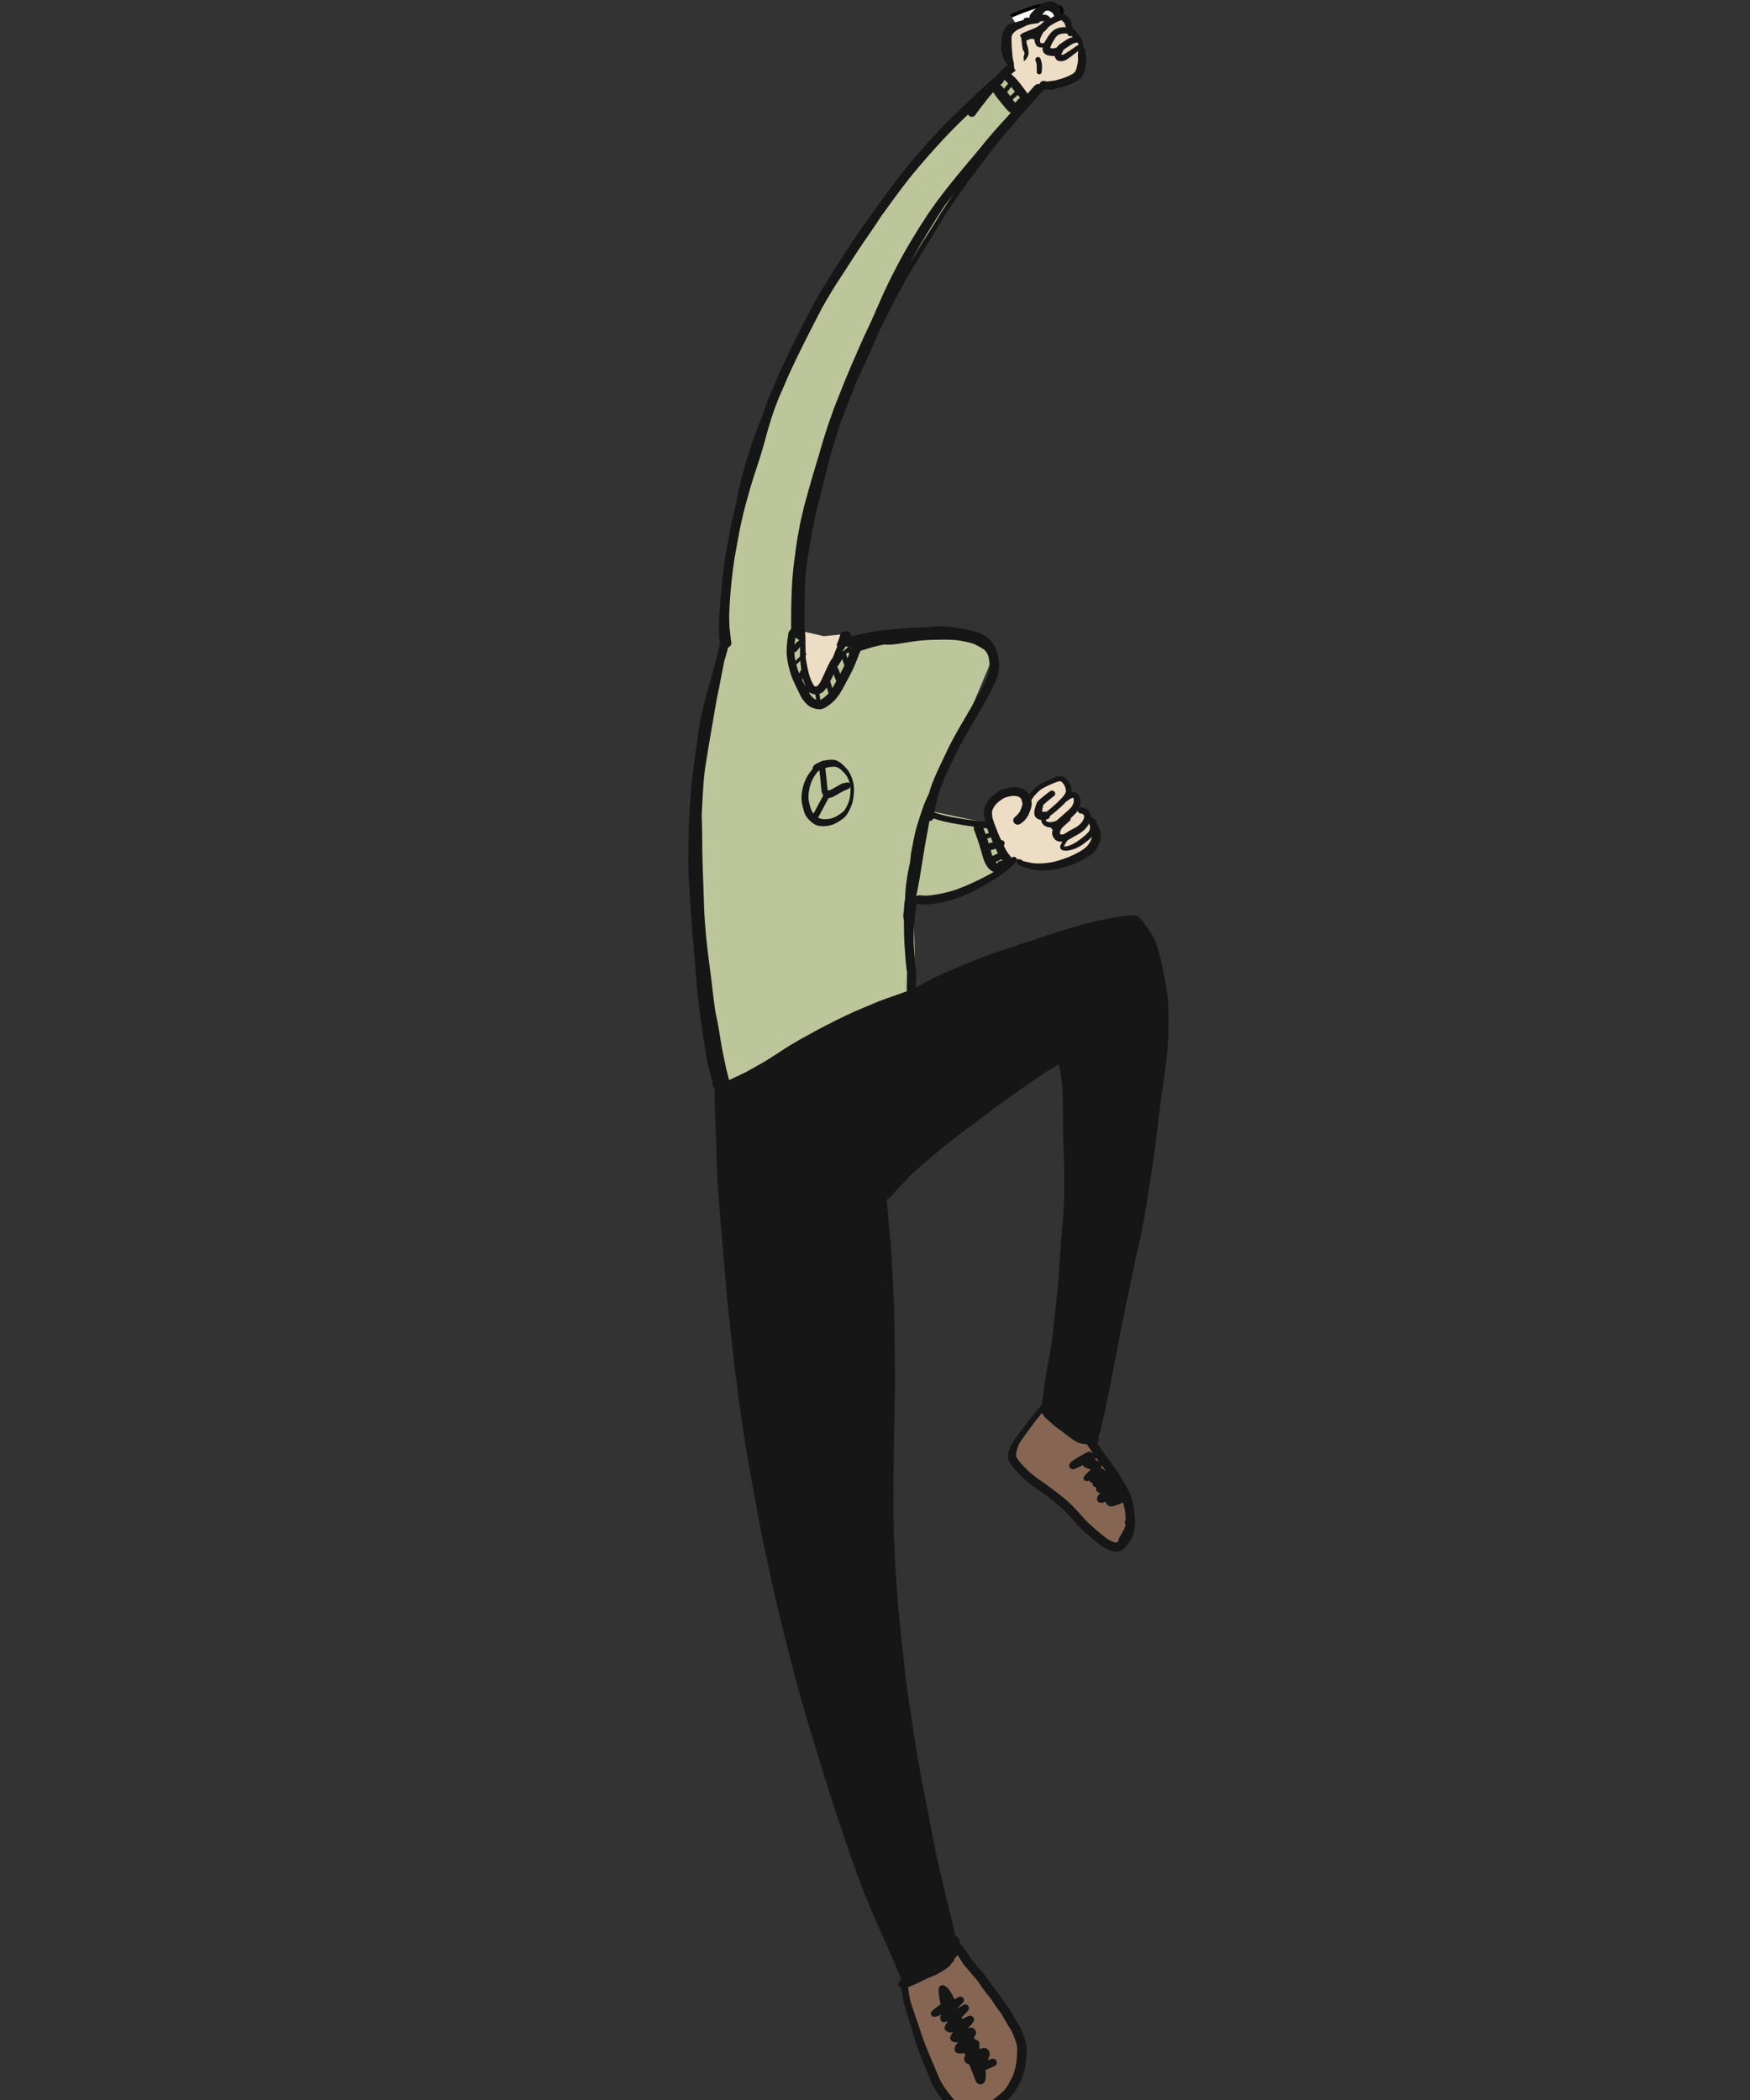 <svg width="500" height="600" xmlns="http://www.w3.org/2000/svg"><rect width="100%" height="100%" fill="#333333" stroke="none"/><g fill="none" fill-rule="evenodd"><path d="M288.815 4.569c4.328-1.812 7.107-2.766 8.336-2.862 3.579-.278 5.62.018 6.126.887.526.904-.775 2.724-3.227 3.121-2.906.47-7.098-.534-7.098 0v4.946" stroke="#000" fill="#FFF"/><path d="M229.167 180.365c.601 10.186 1.847 15.595 3.738 16.228 1.891.632 4.673-4.518 8.346-15.45l-5.825.625-6.259-1.403z" fill="#EEDDC5"/><path d="M286.94 21.224l7.053 7.036C272.096 54.84 257.431 76.67 250 93.75c-4.84 11.123-12.955 26.435-17.764 47.56-1.717 7.542-3.191 20.56-4.422 39.055 2.104 12.375 3.898 18.173 5.385 17.395 1.486-.778 4.49-5.972 9.01-15.582 13.532-2.235 23.752-2.839 30.658-1.813 6.907 1.027 10.43 3.673 10.572 7.94l-18.177 43.289 17.279 3.663 6.655 11.499c-7.395 4.826-12.838 7.926-16.329 9.297-3.49 1.372-7.478 1.978-11.963 1.82l.87 26.662c-8.479 2.605-16.007 5.574-22.586 8.906-6.58 3.332-17.47 9.691-32.671 19.078-5.245-33.2-7.867-57.048-7.867-71.544 0-14.495 2.622-33.754 7.867-57.775 1.807-30.524 8.733-57.916 20.778-82.175 8.75-17.623 21.636-39.483 38.658-59.578 4.273-5.044 11.268-11.785 20.986-20.223z" fill="#BDC59A"/><path d="M258.38 567.202l15.034-10.465c18.302 19.284 22.968 33.417 14 42.398-3.607 3.612-11.537 5.804-16.093 1.164-3.353-3.415-7.667-14.448-12.94-33.097zm39.184-165.627c-5.522 7.542-8.283 11.903-8.283 13.085 0 .52-.741 1.525 2.172 4.824 1.392 1.578 4.555 4.12 7.277 6.558 2.412 2.16 7.54 5.548 14.167 12.709 1.061 1.147 3.128 2.29 6.2 3.431 3.486-3.526 4.825-7.057 4.017-10.592-.808-3.536-4.489-10.253-11.042-20.151l-14.508-9.864z" fill="#866653"/><path d="M283.056 228.88c1.003-.69 3.79-2.974 6.894-2.99.782-.004 1.859.681 3.232 2.056l8.33-5.486c1.915.304 3.094.75 3.535 1.337.441.587.441 1.711 0 3.372 1.45-.005 2.34.255 2.668.777.328.523.328 1.681 0 3.475.943.14 1.623.4 2.038.783.415.382.799 1.099 1.152 2.152 1.043.67 1.738 1.398 2.085 2.18.347.784.5 1.972.46 3.567-4.211 4.014-7.755 6.39-10.631 7.126-2.876.736-7.544.366-14.004-1.11l-5.958-10.306c-1.248-3.672-1.182-5.983.2-6.933zm5.759-208.376c-1.433-6.25-1.791-9.896-1.074-10.935 1.074-1.56 6.713-4.335 8.363-4.335h7.289c.752 0 1.79 1.445 3.111 4.335 1.845 1.998 2.768 4.03 2.768 6.092 0 3.094-.786 7.188-2.768 7.188-1.982 0-8.314 0-9.357 1.245-.695.83-1.747 2.219-3.154 4.166l-6.252-7.036 1.074-.72z" fill="#EEDDC5"/><g fill="#161616"><path d="M296.373 16.314c-.38.1-.656.517-.526.893.134.389.258.781.329 1.185.046.459.041.917.043 1.377.001.26.002.52-.004.78-.01.298.22.572.513.651a.73.73 0 00.54-.069c.142-.08.295-.24.322-.404.068-.412.104-.825.12-1.242a7.436 7.436 0 00-.067-1.39c-.067-.436-.2-.858-.344-1.274a.776.776 0 00-.728-.534.766.766 0 00-.198.027m-13.341 572.053l-.098.04.098-.04zm-14.836-20.065c-.007.31-.013.614.011.924.031.411.077.821.13 1.231.097.75.234 1.488.428 2.218a31.329 31.329 0 00-1.46 1.044c-.145.112-.293.222-.435.338l-.222.181c-.216.176-.38.379-.55.598-.198.257-.158.675 0 .936.086.14.201.25.346.333.24.136.476.137.74.093l.406-.067c.209-.034.418-.131.608-.213.257-.11.503-.235.746-.368-.052.074-.099.15-.14.228a.816.816 0 00-.128.396c-.011.087-.024.173-.036.26l.03.354c.02.268.095.498.297.692.26.25.633.337.985.25.237-.057.476-.108.712-.165a.225.225 0 01.02-.005l.082.178c-.139.155-.28.31-.4.478-.199.28-.317.594-.45.906a1.023 1.023 0 000 .56c.076.266.258.485.501.629.328.194.663.412 1.068.405a4.49 4.49 0 00.633-.07 1.17 1.17 0 00.155-.037l.017.03a3.02 3.02 0 00-.456.61c-.123.218-.2.472-.294.703-.112.274-.027.646.12.89.156.256.418.455.717.531l.39.1c.283.073.553.058.837.018.059-.008.116-.02.174-.032l-.252.275c-.187.207-.36.428-.48.678-.113.238-.185.474-.266.721-.1.312-.039.673.13.95.239.394.645.583 1.103.611.336.022.656.052.99-.027.165-.039.324-.09.482-.148.09.2.177.402.265.603l.058.131-.003.007c-.095.172-.232.356-.274.548-.057.27-.104.514-.025.788.048.171.12.332.214.484.12.193.334.39.537.505.201.113.4.143.615.166.275.672.549 1.344.82 2.017.192.478.381.958.561 1.44l.272.738c.197.534.39 1.157.96 1.425.197.11.41.166.639.166.228 0 .442-.056.639-.166.198-.139.417-.268.527-.49a2.61 2.61 0 00.206-.496c.083-.294.107-.605.143-.908a6.36 6.36 0 00-.024-1.608l-.06-.46c.257-.055.507-.169.744-.268l.76-.328a19.69 19.69 0 001.192-.555c.556-.285.722-1.017.415-1.525a1.158 1.158 0 00-.691-.51c-.322-.087-.6-.02-.89.11a31.43 31.43 0 01-.295.132 27.039 27.039 0 01-.559.218c.097-.254.19-.509.28-.765l.12-.31a2.3 2.3 0 00.134-.627.65.65 0 00-.003-.283c-.032-.232-.074-.52-.22-.721-.207-.281-.41-.534-.74-.689-.246-.115-.466-.176-.741-.158-.113.013-.224.028-.336.042-.14.056-.279.114-.416.17-.113.046-.215.126-.321.193a30.25 30.25 0 00-.2-.418c.073-.358.05-.744.065-1.103.013-.322-.144-.653-.378-.878a1.294 1.294 0 00-.87-.358 24.337 24.337 0 00-.35-.677l.011-.011a2.5 2.5 0 00.481-.762c.109-.262.163-.597.067-.872a2.562 2.562 0 00-.157-.378l-.143-.181-.195-.243a1.249 1.249 0 00-.55-.308c-.345-.093-.642-.019-.957.121l-.14.061-.065-.1c.201-.211.404-.42.604-.633.36-.385.656-.803.936-1.243a1.047 1.047 0 000-1.089c-.236-.388-.799-.662-1.263-.495a9.331 9.331 0 00-.904.369c-.232.111-.449.251-.674.374l-.303.165a28.225 28.225 0 01-.25-.447l.334-.354c.183-.198.368-.394.56-.584.23-.225.46-.445.67-.689.096-.116.189-.235.278-.355.105-.138.152-.322.22-.479a.99.99 0 000-.535 1 1 0 00-.269-.444 1.078 1.078 0 00-1.264-.156c-.618.363-1.234.728-1.853 1.09a1.47 1.47 0 01-.017-.031c.23-.22.462-.438.692-.659.37-.356.702-.74 1.037-1.127a.941.941 0 00.156-1.163c-.235-.386-.685-.532-1.124-.44-.415.086-.751.304-1.109.51-.138.078-.275.158-.411.239a3.292 3.292 0 00-.256-.682c-.138-.294-.305-.58-.466-.863-.157-.276-.313-.552-.49-.817-.109-.165-.217-.33-.33-.494-.095-.138-.195-.288-.328-.393a1 1 0 00-.44-.248l-.018-.003a1.177 1.177 0 00-.989-.55c-.631 0-1.127.501-1.14 1.1z"/><path d="M278.94 601.889c-.763 0-1.531-.091-2.317-.193-.736-.119-1.744-.282-2.63-.582a3.764 3.764 0 01-.442-.256c-.703-.58-1.261-1.251-1.918-2.068l-.027-.034-.022-.027-.024-.031c-.576-.739-1.171-1.503-1.7-2.306l-.26-.397-.288-.437a7.067 7.067 0 01-.249-.436l-.099-.184-.073-.13a6.226 6.226 0 01-.248-.464l-.249-.533-.124-.27a688.865 688.865 0 01-2.736-6.475l-.053-.126-.032-.076-.023-.056c-.36-.87-.768-1.855-1.136-2.819l-.16-.421-.038-.099a36.9 36.9 0 01-.434-1.168c-.218-.63-.43-1.26-.634-1.893-.265-.82-.555-1.66-.767-2.274l-.018-.052c-.169-.486-.336-.971-.5-1.457l-.393-1.162-.393-1.16a54.135 54.135 0 01-.727-2.28c-.237-.826-.427-1.742-.598-2.883a19.376 19.376 0 01-.134-1.404l.13-.036.078-.03c.14-.05.274-.101.408-.154a34.614 34.614 0 001.86-.794 18.368 18.368 0 001.668-.864c.601-.262 1.206-.522 1.808-.78l.915-.395.322-.137c.44-.187.821-.348 1.198-.551a17.87 17.87 0 001.024-.613c.154-.098.307-.194.461-.287.584-.356 1.148-.708 1.644-1.11a3.65 3.65 0 00.969-1.223c.219-.113.372-.26.485-.449.116-.187.176-.395.177-.619.117-.132.24-.26.365-.389a8.99 8.99 0 00.624-.695l.013.029.055.096.227.331c.163.245.316.496.468.749l.036.057c.102.17.204.336.306.5a12.03 12.03 0 001.05 1.446c.139.163.281.325.425.486l.061.069c.167.187.33.371.489.558l.128.168.022.027.024.03c.295.382.629.815.983 1.206.126.138.253.274.381.41l.051.056c.221.235.455.487.671.748.394.508.743 1.02 1.159 1.636l.08.12.099.146a34.638 34.638 0 001.22 1.703c.256.34.545.68.778.954l.023.028.287.34c.473.613.903 1.262 1.319 1.89l.032.05.278.42c.309.468.646.929.966 1.36l.074.102c.268.368.542.744.796 1.117.18.266.344.55.502.826l.036.064.02.032.065.116.141.244c.267.46.531.92.792 1.383.223.401.477.817.822 1.348.307.475.531.858.725 1.242.19.46.368.935.52 1.34l.073.19.156.411.042.108.017.042c.104.268.245.635.349.984.069.245.126.503.18.813.121 1.483-.02 2.98-.155 4.427l-.024.257.023-.03-.009.04-.018.072-.008.054c-.02.143-.041.277-.068.411-.073.35-.153.701-.239 1.051-.143.586-.344 1.354-.634 2.097-.338.725-.63 1.301-.92 1.814l-.185.33c-.305.542-.65 1.157-1.038 1.706-.486.545-1.033 1.038-1.515 1.473-.617.56-1.267 1.06-1.877 1.516-.695.508-1.432.942-2.252 1.329-.293.136-.613.278-.955.42-.394.15-.726.249-1.046.31a8.502 8.502 0 01-.71.027zm33.132-180.817l.058-.056.045-.04.035.038a.66.66 0 00-.138.058zm4.011-.599l-.14-.136-.059-.056a5.392 5.392 0 00-.227-.193l-.09-.076c-.277-.233-.613-.48-1.008-.55l.022-.05c.081-.241.107-.456.08-.654 0-.087-.013-.175-.035-.262l.042.065c.06.082.122.163.184.244.188.24.375.48.554.722.226.312.452.628.677.946zm-2.117-2.854c-.327-.235-.737-.39-1.067-.514-.007-.033.01-.06.027-.087a1.35 1.35 0 00.2-.585l.094.146c.198.285.403.567.607.847l.087.12.052.073zm4.845 23.11l-.077-.002h-.08a4.543 4.543 0 01-.62-.178 18.719 18.719 0 01-.55-.251 10.235 10.235 0 01-1.483-.9 50.766 50.766 0 01-2.768-2.249 60.33 60.33 0 00-.437-.376l-.08-.068a20.93 20.93 0 01-.802-.71l-.381-.357-.283-.263c-.064-.061-.13-.12-.196-.18-.132-.119-.277-.247-.403-.383l-.195-.202-.185-.193-.028-.029-.031-.03a27.12 27.12 0 01-.74-.786l-.712-.797-.473-.53a74.25 74.25 0 00-.845-.927l-.4-.435a20.528 20.528 0 00-.837-.847c-.148-.144-.28-.273-.41-.403-.238-.24-.498-.465-.749-.682l-.253-.223-.028-.025-.027-.023c-.333-.29-.647-.565-.982-.833a140.58 140.58 0 00-2.32-1.819c-.979-.74-1.913-1.432-2.856-2.115a38.376 38.376 0 00-.84-.579l-.395-.271a41.18 41.18 0 01-.714-.509l-.415-.297-.068-.05c-.698-.528-1.567-1.186-2.284-1.876-.47-.45-.898-.877-1.31-1.304-.31-.321-.62-.67-.894-.977l-.065-.073-.028-.032-.064-.073c-.428-.534-.836-1.061-1.127-1.636a2.63 2.63 0 01-.065-.246 4.376 4.376 0 01.008-.673c.074-.439.17-.878.296-1.342.045-.172.117-.344.174-.483l.013-.033.074-.182a8.16 8.16 0 00.095-.234l.013-.032.105-.27c.22-.461.53-.91.804-1.306l.076-.108.053-.077.12-.178c.325-.477.678-.96.99-1.386l.037-.051.022-.031.316-.434a238.7 238.7 0 012.752-3.699c.51-.616 1.018-1.231 1.535-1.84a.42.42 0 00.021.087c.069.222.177.448.321.67.238.373.575.742 1.031 1.13.42.361.838.725 1.25 1.094l.185.165c.345.31.685.611 1.044.9.307.243.642.476.91.664l.031.02.21.148.202.142c.27.207.536.415.805.623l.036.028c.697.54 1.549 1.2 2.393 1.783.269.186.538.368.813.543.141.09.288.174.435.256l.03.018.045.025c.531.305 1.104.447 1.543.537.452.092.921.151 1.437.18a118.35 118.35 0 001.74 2.583l-.042-.018a.973.973 0 00-.19-.04 1.103 1.103 0 00-.543-.333c-.098-.015-.195-.027-.292-.04-.2.001-.387.05-.558.147-.15.06-.294.136-.464.23a35.25 35.25 0 00-1.95 1.08c-.323.189-.667.395-1.01.623l-.137.09-.029.019c-.135.09-.27.178-.403.27l-.176.12c-.333.225-.676.456-.854.817a1.05 1.05 0 00-.153.54c.001.191.053.373.153.539.098.161.232.29.398.385.168.096.393.155.586.155a.71.71 0 00.27-.047l.145-.06.132-.053.133-.054c.297-.121.591-.264.875-.401l.062-.03.245-.12c.302-.148.605-.293.907-.438.036.066.072.135.118.2a.777.777 0 00.24.27c.217.17.337.23.59.327.16.061.324.117.487.174.162.054.324.11.485.17l.06.027.06.024.091.038.14.058-.026.019-.08.076c-.097.099-.2.191-.303.285-.067.06-.131.117-.193.176-.216.205-.43.41-.64.62a6.437 6.437 0 00-.613.693.972.972 0 00-.166.868c.106.376.526.496.701.53.085.016.174.025.259.025a.827.827 0 00.243-.032c.156-.047.302-.107.443-.166.03.102.07.205.118.285.087.145.27.315.464.344.107.017.215.032.322.045l-.012.031a.844.844 0 00-.002.423c.068.286.257.54.508.683a.97.97 0 00.478.118c.04 0 .08-.003.122-.006a.473.473 0 00-.073.178c-.04.209-.074.389-.016.594.047.164.173.365.312.499.216.208.515.322.845.322a2.91 2.91 0 01-.116.17l-.303.42a19.2 19.2 0 00-.2.283c-.138.197-.203.438-.254.67-.066.301-.031.558.107.786.14.233.377.408.632.469.15.036.347.077.546.077.103 0 .198-.01.29-.031a2.62 2.62 0 00.605-.234c.086-.045.173-.091.257-.14.001.11.013.191.032.275.036.129.085.251.147.365.074.101.153.198.235.29.102.08.206.156.315.227a1.9 1.9 0 00.47.21c.17.045.329.066.486.066.13 0 .255-.014.381-.044.196-.044.377-.095.554-.155.15-.049.297-.104.444-.158l.046-.017.19-.071a21.05 21.05 0 001.044-.417c.164-.068.405-.176.605-.33l.01.055c.238.822.404 1.515.524 2.18.083.675.146 1.374.188 2.074.013.245.023.487.03.73-.271.34-.304.824-.079 1.202l.026.043.025.041-.015.127c-.07.37-.168.707-.297 1.03-.434.94-.993 1.859-1.487 2.67a1.184 1.184 0 00-.154.862 6.88 6.88 0 01-.324.29 2.308 2.308 0 01-.235.14 3.546 3.546 0 01-.257.068zm-57.405-162.872v-.005l.004-.095.025-.046.023-.048.02-.04a1.68 1.68 0 00-.072.234zm23.473-31.101l-.095-.083-.07-.062a4.916 4.916 0 01-.273-.277l.168-.078.436-.211.692-.354.407-.21.033.065c.093.12.171.224.249.327l-.063.01c-.23.045-.447.091-.661.137l-.073.012c-.345.07-.64.354-.75.724zm-1.338-2.169a22.747 22.747 0 01-.285-.964l-.016-.06-.06-.216-.031-.113-.064-.228-.029-.098.031-.006.033-.009a32.22 32.22 0 001.396-.413l.02.084.042.093.03.066.022.048c.16.351.324.71.498 1.057-.534.229-1.077.5-1.587.76zm-1.046-3.612c-.143-.463-.29-.914-.449-1.379l.03-.007.258-.084.295-.11.219-.083.22-.081c.153.392.325.793.599 1.405l-.043.008c-.37.097-.73.208-1.129.331zm-.898-2.661a73.096 73.096 0 00-.22-.603l-.04-.11-.145-.394-.244-.67a.914.914 0 00.22.051l.101.013.045.005c.255.034.498.065.742.09.144.415.308.853.485 1.3l-.036.008c-.336.101-.661.218-.908.31zm22.545 3.538c-.046 0-.093 0-.14-.003a1.8 1.8 0 01.078-.227c.239-.514.56-1.002.842-1.434l.037-.057c.009-.011.015-.024.022-.036a5.1 5.1 0 00.552-.29l.273-.16.135-.08.144-.083c.245-.141.468-.271.688-.405.192-.116.395-.224.577-.32.27-.145.456-.245.64-.353 1.096-.656 1.868-1.286 2.427-1.982.236-.297.445-.567.603-.867.051-.097.103-.197.153-.298.017.04.046.068.073.09l.02.029a.803.803 0 00.028.33c.049.165.09.306.133.447.005.245-.004.473-.028.697a2.602 2.602 0 01-.094.343c-.1.199-.228.403-.39.622-.374.432-.82.809-1.28 1.19-.322.267-.64.517-1.052.834l-.162.125c-.384.28-.719.505-1.055.709l-.082.05c-.177.109-.356.216-.538.317-.227.124-.454.23-.667.325-.56.216-1.039.378-1.548.467a4.53 4.53 0 01-.39.02zm-38.607-7.275c.508 0 .976-.302 1.19-.769.348.139.764.276 1.387.46.82.242 1.629.432 2.382.6l.199.044.088.02.042.01c.39.085.807.177 1.206.244l2.19.379.473.084.08.013.097.02c.284.05.568.1.852.142.875.128 1.749.256 2.623.38a.426.426 0 00-.046.09.995.995 0 00-.016.728l.17.468a173.32 173.32 0 011.088 3.05c.305.896.575 1.838.814 2.669l.019.066.018.064.1.356.066.244c.287 1.034.582 2.097 1.126 3.034.315.547.632.974.997 1.342.185.186.44.385.735.574.161.104.345.18.547.23-.143.074-.286.155-.428.234a114.32 114.32 0 01-2.597 1.396c-.787.412-1.6.793-2.387 1.162l-.22.104c-.874.411-1.752.805-2.685 1.203-.748.295-1.498.583-2.25.87-.904.341-1.855.597-2.491.76-.627.162-1.572.398-2.528.57-.726.131-1.507.25-2.46.376a20.79 20.79 0 01-.929.097c-.106.008-.214.01-.32.01-.157 0-.313-.006-.47-.012l-.08-.003c-.322-.011-.594-.03-.831-.055l-.078-.007-.041-.004a5.788 5.788 0 00-.356-.026l-.073-.002c-.134 0-.334.015-.454.056a4.208 4.208 0 00-.51.205l.047-.232.074-.344.112-.56.034-.175c.15-.759.299-1.507.435-2.258.453-2.522.856-5.042 1.156-6.955a246.02 246.02 0 011.208-7.045c.215-1.153.459-2.459.664-3.734l.027-.173h.004zm37.863 3.851c-.074 0-.148-.002-.222-.007a1.756 1.756 0 01-.17-.042 1.813 1.813 0 01-.128-.219 1.569 1.569 0 01-.06-.19c.08-.334.214-.664.354-1 .059-.115.114-.213.178-.308.344-.393.747-.755 1.102-1.074l.235-.211c.324-.293.637-.565.932-.808a.845.845 0 00.273-.794l.513-.476c.363-.34.669-.637.976-.974.195-.214.387-.46.57-.731a.565.565 0 00.018.178.82.82 0 00.62.61c.225.051.522.122.809.22a.452.452 0 01.051.026l.05.049.035.035c.05.075.096.154.14.235.03.087.056.177.079.27 0 .093 0 .192-.007.29a3.796 3.796 0 01-.184.601 6.12 6.12 0 01-.57.933 7.917 7.917 0 01-1.03.963c-.566.398-1.2.73-1.76 1.022l-.202.106c-.231.12-.452.25-.697.397-.124.074-.23.138-.337.199a7.727 7.727 0 00-.278.164l-.031.02-.076.048c-.22.138-.42.26-.622.363a3.566 3.566 0 01-.374.103 9.185 9.185 0 01-.187.002zm-3.417-3.533a3.78 3.78 0 01-.319-.013 2.496 2.496 0 01-.396-.094 1.939 1.939 0 01-.276-.162 2.032 2.032 0 01-.167-.16.423.423 0 01-.033-.099c-.001-.049 0-.104.005-.156a1.08 1.08 0 00.214-.066l.037-.014.107-.039a1.132 1.132 0 00.844-.977l.041-.026.115-.082c.357-.256.675-.5.97-.745a137.92 137.92 0 001.92-1.652c.215-.189.426-.401.58-.556.08-.081.16-.161.242-.241.263-.255.523-.528.774-.812.101-.032.2-.09.321-.186.127-.1.257-.2.387-.3.284-.184.543-.349.845-.488.099-.033.196-.06.297-.08h.095c.066.081.103.143.138.205.029.085.05.173.07.263.013.181.01.371-.01.579-.06.317-.128.56-.22.792a5.19 5.19 0 01-.48.847c-.456.523-1.01 1.011-1.499 1.442l-.042.036-.347.306-.338.301-.686.609a60.34 60.34 0 01-1.296 1.133 9.59 9.59 0 01-.257.11 6.227 6.227 0 01-1.06.296c-.205.02-.387.029-.576.029zm-9.172.726c.222 0 .432-.06.61-.175a9.42 9.42 0 00.93-.678c.271-.229.506-.506.723-.77.325-.401.533-.711.696-1.036.191-.377.345-.777.494-1.163l.029-.074.058-.152c.316-.817.454-1.527.422-2.17-.01-.2-.046-.418-.11-.686a.729.729 0 00.08-.152c.154-.322.371-.657.684-1.055.258-.313.519-.583.859-.93.34-.347.607-.613.929-.866 1.01-.708 2.156-1.218 3.265-1.71l.536-.24.054-.022c.507-.205 1.03-.417 1.574-.51a4.164 4.164 0 01.3 0l.158.04c.073.037.143.079.213.125.117.091.21.182.293.284l.07.085.035.043c.18.238.37.495.515.792.12.314.212.656.29 1.076.016.155.034.33.024.508a2.7 2.7 0 01-.09.308 5.946 5.946 0 01-.688 1.055 12.09 12.09 0 01-.86.941l-.734.718c-.271.267-.562.526-.837.769l-.046.038-.219.193c-.312.277-.629.551-.945.824l-.144.124c-.322.279-.661.54-.954.764a.524.524 0 00-.14-.015l-.04.001c-.047.003-.083.003-.122.003l-.12-.002-.038-.001h-.118c-.052 0-.103 0-.155.003l-.095.006a4.7 4.7 0 01-.34.015l-.074-.002-.035-.005c.01-.167.016-.32.032-.476.039-.231.09-.462.141-.693l.047-.236c.031-.153.064-.318.112-.47l.02-.039c.339-.373.733-.703 1.115-1.022l.157-.132c.54-.458 1.142-.936 1.84-1.462.186-.14.271-.424.271-.628a.878.878 0 00-.27-.624.934.934 0 00-.648-.261c-.254 0-.43.095-.65.259a62.295 62.295 0 00-2.112 1.664l-.05.042c-.3.25-.587.488-.867.738-.228.201-.48.448-.616.753a5.75 5.75 0 00-.238.598c-.272.787-.501 1.5-.537 2.274-.01.222.045.466.093.653.074.278.232.535.5.807.217.217.527.356.65.407.289.12.536.192.8.232a.566.566 0 00-.016.209c.022.365.195.71.545 1.085.268.282.628.5 1.102.667.367.13.78.164 1.1.18a.502.502 0 00.045 0c-.007.001-.006.013.001.04.073.258.253.482.493.616a.71.71 0 00-.078.178c-.078.235-.105.49-.127.695l.005.093.007.084a2.227 2.227 0 00.239.842l.038.083c.116.257.277.465.46.692.115.138.306.28.435.352.185.109.388.185.563.247.197.07.468.095.63.11a3.443 3.443 0 00.53.01l.069-.006-.026.036-.002-.002a5.3 5.3 0 00-.15.235l-.02.036c-.126.21-.268.456-.37.712-.097.248-.124.47-.084.68.042.233.177.44.381.584.392.278.912.281 1.33.284.236 0 .476-.035.708-.068.218-.03.41-.071.645-.138.36-.099.749-.21 1.141-.357.405-.15.81-.369 1.106-.53.373-.2.674-.38.948-.567.332-.225.653-.473.929-.689l.146-.113.253-.194a12.382 12.382 0 001.225-1.04 7.27 7.27 0 00.238-.234l-.056.208a7.989 7.989 0 01-.199.687c-.117.23-.248.462-.397.71l-.033.051-.022.036a12.15 12.15 0 01-.43.664c-.133.15-.273.3-.438.466-.17.172-.362.32-.529.446-.283.207-.57.414-.864.613-.323.219-.677.41-.989.578l-.05.028-.113.06c-.814.434-1.622.803-2.375 1.139-.745.286-1.452.544-2.161.786-.306.104-.618.196-.93.287l-.204.06c-.287.085-.573.165-.862.237-.578.151-1.166.241-1.615.302l-.464.056-.464.058c-.237.029-.476.045-.714.061l-.214.015a14.63 14.63 0 01-1.077.039c-.58 0-1.134-.031-1.647-.093-.528-.078-1.067-.197-1.5-.292l-.07-.016a38.818 38.818 0 00-.439-.093l-.047-.009-.06-.013a14.16 14.16 0 01-.863-.205.535.535 0 00-.396-.358l-.156-.038-.033-.008-.047-.012-.056-.014a4.224 4.224 0 00-.286-.07.704.704 0 00-.162-.02.713.713 0 00-.48.186.317.317 0 00.01-.097.702.702 0 00-.231-.505.93.93 0 00-.636-.244.787.787 0 00-.593.245l-.046.05-.046.05a.331.331 0 00-.028-.077c-.096-.213-.252-.41-.39-.585l-.05-.066c-.11-.14-.223-.276-.337-.414l-.148-.179c-.46-.63-.8-1.325-1.13-1.998l-.082-.167-.024-.048-.027-.055a.447.447 0 00.13-.152.896.896 0 00.098-.707c-.117-.405-.485-.666-.936-.666l-.107-.197-.244-.519-.105-.232c-.21-.464-.357-.795-.494-1.15l-.078-.203a194.83 194.83 0 01-.852-2.226 1.38 1.38 0 00-.156-.317 2.746 2.746 0 00-.097-.409c-.053-.156-.108-.31-.165-.464a5.645 5.645 0 01-.26-.99c-.044-.384-.097-.96-.055-1.521a4.02 4.02 0 01.158-.514c.24-.493.525-.964.846-1.4.435-.482.973-.913 1.392-1.234.378-.253.784-.518 1.214-.722.59-.216 1.25-.382 2.017-.505.193-.016.38-.028.575-.032l.09-.001a4.3 4.3 0 01.46.025c.296.054.536.114.757.187.147.072.295.156.452.257.075.064.156.145.255.254.031.042.061.088.088.136.086.236.162.475.226.711l.039.14c.041.143.076.271.104.401 0 .1-.003.205-.012.31-.116.558-.327 1.097-.571 1.695a6.375 6.375 0 01-.238.466 3.96 3.96 0 01-.312.447c-.38.45-.734.8-1.112 1.096a1.19 1.19 0 00-.198 1.483c.22.367.672.614 1.125.614zm-57.61-35.694l-.06-.02-.085-.03a4.045 4.045 0 01-.452-.245 7.599 7.599 0 01-1.009-1.012 7.213 7.213 0 01-.32-.471l.006-.086.004-.092.009-.211c.032.053.07.08.105.104.242.177.53.306.934.42.183.055.385.094.604.115l.252 1.455.007.047.005.026zm1.196.063l-.078-.516-.007-.05a63.381 63.381 0 00-.182-1.086l-.009-.054-.006-.041a3.164 3.164 0 001.38-.915c.293-.332.532-.63.73-.91l.024.114c.06.229.134.46.21.695.095.29.19.581.287.872-.45.476-.916.903-1.383 1.266-.28.203-.612.435-.966.625zm-4.325-4.03l-.07-.132-.099-.19a96.904 96.904 0 01-.734-1.44l.02-.023.111-.214.106-.208-.015.052.015.068c.065.338.195.67.31.964l.093.242.085.229c.065.176.131.351.2.526a.427.427 0 00-.022.126zm7.746.633l-.334-1.056-.282-.89.078-.144c.18-.359.356-.71.525-1.066l.032-.068c.128-.266.24-.499.354-.73l.053.175c.102.302.22.611.334.902.107.276.221.548.335.82l.032.075-.096.17-.172.324c-.198.366-.41.727-.58 1.017l-.048.082-.025.042-.064.11-.142.237zm-9.478-4.184l-.015-.032-.028-.068c-.1-.24-.184-.485-.272-.745l-.038-.112-.024-.07c-.021-.062-.042-.125-.065-.186a9.76 9.76 0 01-.217-.734l-.015-.058-.012-.05-.023-.093c-.029-.105-.057-.21-.087-.314l-.014-.051-.013-.05c.043-.003.09-.03.134-.074l.03-.03.222-.223.043-.043.712-.708-.007.03c-.003.055.004.114.01.172l.014.11c.03.239.056.479.084.72.065.594.128 1.09.197 1.532a6.74 6.74 0 00-.452.763l-.092.18-.072.134zm11.71.108c-.166-.449-.332-.896-.502-1.343l-.013-.03c-.084-.226-.19-.373-.345-.478.349-.607.713-1.203 1.095-1.785.127-.195.261-.387.398-.576l.047.184c.097.349.211.701.314 1.018l.077.242.132.411-.024.045-.083.173c-.069.145-.136.286-.205.426a58.392 58.392 0 01-.89 1.713zm2.083-4.419l-.305-.962-.073-.233.28-.327.223-.27a.379.379 0 00.052.136c.075.123.181.203.357.268-.08.188-.154.383-.226.577l-.025.066-.02.05a54.33 54.33 0 01-.263.695zm.945-2.779c.13-.155.256-.31.383-.464l-.014.066c-.063.1-.117.209-.166.312l-.139.06-.064.026zm-16.1 1.024c.114 0 .381-.027.546-.217l.13-.154.133-.158.112-.133.335-.395.1-.118.048-.058.044-.052.25-.298a.877.877 0 00-.019.125 6.887 6.887 0 00-.033.492l-.004.105-.002.032-.003.112a43.71 43.71 0 00-.043 1.964l-.142.13-.072.068c-.367.346-.729.701-1.086 1.055a17.937 17.937 0 01-.204-1.12 16.681 16.681 0 01-.112-1.38h.022zm13.72-.093c.14-.273.286-.545.44-.813.148-.257.3-.514.456-.767.087.038.186.064.288.08.163.026.342.038.549.039l-.063.046c-.144.118-.284.24-.424.364l-.14.128-.069.062a7.91 7.91 0 01-.513.445l-.046.036-.215.17c-.097.078-.18.145-.264.21zm-13.688-2.028c.055-.66.141-1.323.226-1.94l.007-.055.008-.049.123.09a8.993 8.993 0 001.172.672l.004.057h-.015a.624.624 0 00-.167.028c-.244.063-.447.226-.634.388a3.601 3.601 0 00-.341.364l-.113.131-.27.314zm33.277-109.269a.309.309 0 00-.136-.148l1.13-2 .044-.077.554-.979c.643-1.14 1.348-2.302 1.97-3.327l.052-.086.02-.034.585-.969a297.203 297.203 0 012.083-3.378l.16-.256.12-.193.323-.516.295-.48.059-.093c.211-.34.423-.678.642-1.013l1.683-2.58c.237-.316.478-.634.72-.95l.63-.828.63-.825.191-.255.027-.036c.123-.164.247-.329.375-.487l.366-.457-.37.495-.415.562c-.236.33-.464.675-.656.968l-.032.05-.201.303-.095.144-.924 1.384-1.003 1.502c-.254.378-.49.764-.705 1.126l-.153.252-1.322 2.177-.5.821c-.42.691-.837 1.388-1.252 2.083l-.092.153-.3.5-.316.533-.651 1.095c-.72 1.202-1.45 2.399-2.18 3.595l-.39.64-.163.266-.163.266a46.77 46.77 0 00-.64 1.052zM290.04 29.38c-.196-.264-.389-.53-.58-.797l-.077-.107-.048-.066.106-.078.103-.09.388-.337.388-.336.246-.214.247-.213c.133.18.27.333.412.488.079.085.155.171.232.258-.274.232-.53.51-.716.713l-.55.603-.059.064-.092.102v.01zm-12.371 4c.1 0 .205-.014.311-.042.285-.076.5-.237.7-.521 1.026-1.431 2.125-2.836 3.188-4.195l.638-.815.233-.272 1.036-1.212.015.033c.063.112.143.226.223.341l.048.068.231.33c.603.866 1.205 1.611 2.053 2.648.222.27.45.535.676.802l.102.122.182.213.096.112c.404.475.821.965 1.414 1.248l-.09.093c-.428.46-.852.929-1.278 1.4l-.027.029-.032.035-.848.935-.456.501-.024.028c-.366.399-.754.823-1.112 1.236l-.584.674a5.303 5.303 0 00-.283.3l-.47.549-.472.55c-.09.105-.18.21-.271.313l-.095.108-.106.121-.038.043-.033.04a41.4 41.4 0 00-1.018 1.2l-.038.047-1.407 1.751-.123.15-.133.158a748.021 748.021 0 01-3.53 4.205 271.874 271.874 0 00-3.366 4.06c-.548.675-1.091 1.355-1.634 2.035l-.29.36-.03.037-.07.087-.036.046c-.328.408-.639.794-.937 1.189l-2.069 2.723c-.356.472-.707.967-1.036 1.434l-.03.043-.019.029c-.603.855-1.205 1.71-1.81 2.564-.07.102-.135.205-.2.31l-.1.156-.956 1.492-.257.398-.16.247-.063.096-.043.066c-.248.383-.495.766-.733 1.153l-.831 1.35-.831 1.35a119.045 119.045 0 00-1.954 3.317l-.054.095-.47.82c-.285.488-.565 1.009-.812 1.468l-.037.07-.046.09c-.14.262-.282.524-.423.784a110.52 110.52 0 00-.958 1.799l-.583 1.131-.744 1.441a64.428 64.428 0 00-.816 1.658l-.046.099-.41.853a114.721 114.721 0 00-1.903 4.143c-.748 1.706-1.5 3.411-2.255 5.115l-.192.435-.025.058c-.188.427-.375.855-.575 1.277l-.66 1.405-.775 1.645c-.565 1.2-1.138 2.506-1.517 3.369l-.517 1.172c-.221.5-.434 1.026-.605 1.448l-.016.04-.027.069c-.423.926-.875 1.925-1.308 2.957l-.224.534-.067.156-.07.167c-.552 1.32-1.124 2.685-1.669 4.032a416.315 416.315 0 00-1.964 4.927l-.333.855-.628 1.61c-.033.083-.064.17-.094.254l-.03.086-.025.073-.024.07-.08.236-.615 1.744-.564 1.596-.092.255a12.5 12.5 0 00-.163.472 778.69 778.69 0 01-.523 1.637l-.353 1.115c-.353 1.105-.682 2.229-1 3.315l-.031.105-.052.178-.058.202-.242.835c-.096.328-.19.656-.28.985-.222.7-.446 1.441-.644 2.099l-.073.243-.077.258-.06.203-.094.32c-.097.328-.195.655-.294.982-.364 1.203-.71 2.413-1.062 3.65l-.012.039-.014.055-.032.114-.29 1.015a347.884 347.884 0 00-1.005 3.618l-.048.176-.315 1.147c-.14.51-.275 1.048-.415 1.645l-.347 1.493-.423 1.831c-.112.474-.203.973-.286 1.441l-.086.46-.06.328-.259 1.396-.036.186-.022.11-.007.036-.011.05-.015.08c-.025.132-.05.263-.07.394-.054.377-.111.754-.168 1.13l-.048.313-.01.07-.016.101-.012.085c-.15.985-.32 2.101-.456 3.178l-.207 1.639-.222 1.74c-.07.556-.12 1.094-.177 1.74l-.03.322-.038.428-.004.052-.006.07a45.602 45.602 0 00-.136 1.736c-.013.293-.03.587-.047.88l-.003.062c-.03.538-.066 1.165-.087 1.782a56.07 56.07 0 01-.027.852l-.015.453c-.046 1.332-.09 2.591-.104 3.809-.02 1.8-.03 3.676-.026 5.579 0 .057.007.118.022.184a.897.897 0 00-.295.307.792.792 0 00-.085.172c-.157.113-.34.317-.377.544-.286 1.754-.564 3.62-.555 5.46.005.912.127 1.821.245 2.59.09.567.214 1.157.367 1.755l.148.579.149.58c.044.174.101.348.157.52l.03.09.081.245c.205.641.434 1.238.679 1.773l.157.346a74.46 74.46 0 001.54 3.264l.03.06.026.057.055.109c.294.601.571 1.169.935 1.679.336.477.74.911 1.093 1.282.276.289.642.573 1.057.822.287.172.617.291.909.396l.158.056c.424.155.891.24 1.471.265l.104-.003.105-.003c.188-.02.373-.042.559-.068.214-.066.423-.15.6-.224l.087-.037a2.72 2.72 0 00.447-.245l.109-.069c.219-.136.433-.281.644-.427a11.803 11.803 0 003.33-3.538c.287-.47.645-1.055.957-1.635.207-.382.41-.766.611-1.15l.232-.438c.096-.183.193-.362.292-.542l.043-.078.063-.115.025-.05c.145-.262.29-.523.426-.786.274-.528.541-1.062.803-1.597.49-1 .96-2.102 1.482-3.472l.16-.42c.14-.37.277-.736.427-1.1.121-.258.242-.497.37-.728.23-.066.464-.136.699-.207l.31-.094c.312-.094.624-.191.937-.289l.153-.048c.302-.094.603-.188.907-.278a30.775 30.775 0 011.852-.471 74.858 74.858 0 011.566-.341c.073-.017.147-.031.22-.045a19.137 19.137 0 002.29-.015c1.086-.079 2.16-.252 3.199-.42l.64-.104.132-.018c.569-.09 1.14-.177 1.708-.26l.034-.008.434-.064-.045-.014.17-.016c.24-.019.483-.049.745-.082l.524-.068c.398-.053.803-.083 1.146-.105l.16-.012.183-.015.183-.014c.993-.087 1.989-.11 2.867-.131h.039l.12-.003a89.381 89.381 0 012.554-.041c.24 0 .48.001.72.005l.116.002c.546.008 1.078.017 1.6.041.476.02.984.07 1.355.106l.053.006.631.096.504.08c.249.04.493.09.831.164l.296.063.06.013c.768.156 1.667.359 2.519.68.496.221 1.014.487 1.631.836.4.228.79.457 1.182.73.202.173.397.369.582.58.16.23.311.486.46.78.201.522.349 1.109.464 1.844.11.912.124 1.8.042 2.639a8.883 8.883 0 01-.285 1.154c-.128.398-.299.795-.436 1.113l-.436.93-.412.882c-.201.424-.427.848-.609 1.189l-.085.16-.028.053a33.49 33.49 0 01-.96 1.748l-.097.17-.07.122-.212.376c-.317.564-.636 1.126-.955 1.687l-.023.04a309.98 309.98 0 01-2.307 3.987l-.08.139-.07.117-.06.104-.126.214c-.522.891-1.043 1.781-1.56 2.676-.275.479-.544.959-.808 1.443l-.112.2-.111.201-.088.159-.018.032c-.201.36-.443.796-.66 1.218-.11.211-.22.422-.332.632-.262.488-.476.9-.674 1.32l-.467.978-.439.92-.412.866c-1.067 2.234-2.171 4.545-3.127 6.877a30.35 30.35 0 00-1.18 3.511l-.017.04c-.093.177-.178.36-.264.542l-.119.26c-.171.36-.333.728-.493 1.09l-.04.093-.038.086-.072.166-.14.323c-.08.18-.15.361-.22.545l-.021.057-.042.108-.083.212c-.072.184-.134.372-.197.56l-.085.256-.277.813-.263.778c-.326.96-.618 1.902-.94 2.945l-.154.5-.013.042c-.124.401-.312 1.007-.442 1.588-.143.646-.28 1.294-.415 1.944l-.057.289-.058.288-.039.195a49.66 49.66 0 01-.15.774l-.39 1.934c-.105.54-.165 1.054-.239 1.72l-.067.638-.068.637-.038.359c-.12.499-.214.92-.295 1.326l-.054.273c-.103.494-.21 1.02-.297 1.536l-.01.058a71.541 71.541 0 00-.298 1.85l-.045.303c-.038.235-.074.47-.1.707l-.054.493-.054.493-.026.23c-.021.163-.04.327-.05.491l-.035.575-.033.571c-.028.482-.04.968-.05 1.387-.11.613-.197 1.255-.265 1.962-.039.4-.058.808-.075 1.17l-.003.056-.002.055-.007.132-.003.045-.015.08-.027.192-.034.231c-.086.593-.158 1.223-.02 1.847a.736.736 0 00.107.254c0 .587.005 1.183.01 1.777.015 1.335.029 2.43.073 3.58.059 1.493.134 2.726.235 3.88l.015.168c.013.276.03.554.05.831l.021.318c.04.564.096 1.188.169 1.855l.02.181.016.146.015.147.006.052c.014.128.027.253.037.379a27.938 27.938 0 01.06.673c.012.206.025.435.092.633.023.068.051.135.085.198l-.002.047c-.01.525-.02 1.057-.034 1.588l-.022.914-.022.911-.002.075-.002.064-.004.237c-.004.198-.008.393-.01.588l-.001.144c-.007.352-.014.717.118 1.048l-.057.018c-1.007.373-1.812.67-2.541.925l-.37.128-.108.037-.357.124c-1.06.37-2.193.767-3.288 1.168-1.21.441-2.484.974-3.507 1.401l-.33.139c-1.293.538-2.58 1.084-3.87 1.631l-.2.085c-.44.185-.884.395-1.177.534-.2.094-.373.175-.547.255l-.46.21c-.367.167-.733.333-1.093.51l-.992.488-.035.016c-.859.42-1.772.867-2.657 1.324l-.928.475-.053.026-.106.054c-.8.408-1.795.916-2.715 1.417a493.825 493.825 0 00-3.87 2.115l-.628.343-.042.024-.08.042-.043.024c-.354.192-.72.39-1.065.595l-1.049.619-1.048.618c-.84.496-1.7 1.06-2.392 1.513l-.158.104-.113.073-.117.077-.584.38c-.587.377-1.173.751-1.76 1.126l-.344.22-.267.17-.122.077-1.335.85c-.3.189-.603.362-.888.523l-.687.385-1.752.985-1.114.625-1.112.624c-.306.17-.629.321-.888.442l-.036.017-.096.044-.06.028a9.87 9.87 0 00-.227.108l-.24.116-.62.297c-.899.431-1.807.867-2.718 1.299l-.012-.062c-.075-.24-.14-.485-.206-.728l-.095-.356c-.15-.533-.283-1.08-.412-1.61l-.013-.055-.099-.409c-.104-.418-.19-.85-.275-1.267l-.111-.547-.19-.903-.03-.134c-.21-1-.428-2.034-.61-3.054-.157-.88-.302-1.76-.447-2.642-.094-.575-.189-1.15-.286-1.725a382.96 382.96 0 00-.345-1.987l-.02-.111a99.172 99.172 0 00-.376-1.955l-.025-.13-.007-.032a121.32 121.32 0 00-.359-1.716c-.075-.495-.148-.99-.22-1.485l-.057-.396-.056-.421-.012-.099-.014-.109c-.106-.803-.243-1.859-.362-2.9l-.03-.251a273.386 273.386 0 00-.441-3.688c-.28-2.147-.645-4.988-1.004-7.923a233.99 233.99 0 01-.454-4.068 57.147 57.147 0 01-.13-1.487l-.06-.75c-.033-.388-.063-.774-.095-1.161l-.063-.788c-.183-2.265-.258-4.575-.33-6.81l-.004-.072-.002-.073-.03-.937-.005-.143-.09-2.65-.049-1.421c-.043-1.195-.084-2.391-.123-3.586l-.031-.873a114.37 114.37 0 01-.079-2.831c-.02-1.492-.035-2.985-.047-4.477a186.66 186.66 0 00-.151-6.706c.142-3.008.28-5.54.434-7.97.063-.972.146-1.945.233-2.938.053-.6.126-1.204.197-1.788l.013-.11.062-.502c.114-.738.234-1.479.353-2.217l.014-.089c.093-.575.186-1.15.276-1.727.26-1.647.488-3.031.716-4.358l.3-1.744.086-.506c.099-.581.198-1.161.3-1.743.101-.588.2-1.178.297-1.767l.014-.082c.127-.764.254-1.528.39-2.29l.143-.807.219-1.227c.056-.32.114-.638.174-.957l.013-.074c.02-.11.04-.22.058-.329l.012-.068c.029-.171.058-.34.094-.51.155-.75.312-1.5.47-2.247.085-.405.161-.81.236-1.215l.11-.581c.157-.813.316-1.625.475-2.438.122-.621.244-1.242.364-1.865.125-.646.244-1.294.363-1.943.256-.831.503-1.67.757-2.564.144-.514.27-1.036.345-1.348l.025-.102a1.26 1.26 0 00.528-.306c.218-.213.435-.59.393-.918-.129-.996-.243-1.964-.347-2.961l-.007-.063c-.017-.152-.032-.29-.05-.427a17.96 17.96 0 01-.12-1.351l-.027-.653-.026-.68a10.163 10.163 0 00-.015-.28 8.895 8.895 0 01-.018-.59l.002-.24.002-.278v-.1c.003-.448.006-.905.03-1.345l.038-.686.008-.121c.056-1.052.118-2.175.196-3.262.093-1.343.216-2.75.374-4.303.167-1.632.378-3.368.667-5.463l.067-.475.014-.1.016-.11c.05-.342.098-.677.158-1.01l.115-.653.239-1.305c.109-.592.214-1.183.319-1.775.134-.771.272-1.543.421-2.312.285-1.498.526-2.747.827-4.052l.19-.845.016-.06c.199-.884.438-1.95.703-2.954.337-1.288.708-2.643 1.102-4.027l.225-.789.013-.041c.252-.891.562-1.99.897-3.045.43-1.35.867-2.699 1.31-4.045.365-1.114.79-2.416 1.198-3.773a187.2 187.2 0 001.116-3.867l.153-.55.15-.55c.241-.877.522-1.896.813-2.876.4-1.336.766-2.54 1.195-3.758.059-.163.115-.327.171-.49l.045-.13.026-.076.025-.073c.133-.388.27-.789.421-1.177l.465-1.195.337-.871c.154-.39.33-.794.483-1.143l.04-.09.19-.43c.037-.07.067-.14.092-.215l.305-.697.305-.697.02-.047.019-.042.044-.099.048-.111.013-.031.072-.17.099-.233.625-1.467a234.344 234.344 0 011.7-3.735 204.823 204.823 0 011.51-3.141l.093-.19.02-.04.142-.29a406.224 406.224 0 013.57-7.155 1315.75 1315.75 0 011.83-3.55l.033-.064.04-.076c.571-1.106 1.22-2.36 1.893-3.529 1.643-2.852 2.98-5.035 4.336-7.08.86-1.294 1.686-2.58 2.677-4.125.64-.999 1.282-1.996 1.93-2.99.91-1.392 1.863-2.78 2.785-4.124l.043-.063.067-.099.058-.084.149-.217a368.27 368.27 0 001.528-2.238 252.804 252.804 0 002.568-3.867l.333-.457.332-.453c.435-.597.868-1.194 1.3-1.79l.123-.17c.51-.707 1.023-1.413 1.541-2.114.629-.849 1.258-1.699 1.885-2.55.34-.46.683-.904 1.016-1.331l.064-.083.24-.307.765-.985.81-1.049c.259-.309.517-.619.775-.93l.299-.359.05-.06c.609-.736 1.3-1.57 1.981-2.355l.419-.485.44-.508a146.393 146.393 0 012.742-3.124c.79-.865 1.579-1.731 2.367-2.598.418-.457.86-.916 1.157-1.22l.467-.486.24-.252.052-.055a68.12 68.12 0 011.334-1.373l.663-.666.104-.104c.434-.436.895-.899 1.347-1.33l.991-.952.497-.475.552-.531c.002.018.01.038.019.058.083.197.24.368.444.482.178.102.383.157.593.157zm10.962-5.927l-.093-.14a21.23 21.23 0 00-.797-.981l.227-.285.48-.624.23-.287.133-.161.039-.045.076-.092.027.041.218.288.037.044c.137.171.276.343.414.511l.115.14.049.062c.07.092.143.185.217.276l-.152.122-.096.09-.206.193-.163.15c-.165.154-.331.308-.498.46l-.257.238zm-1.741-2.113c-.11-.126-.224-.254-.338-.382a9.27 9.27 0 00-.747-.74l.052-.027c.267-.162.562-.367.727-.662.077-.136.13-.28.158-.426l.289-.253c.346.294.654.594.966.945l.076.085-.06.047c-.16.181-.312.37-.49.596l-.037.05-.16.203a32.72 32.72 0 00-.436.564zm16.846-10.902h.001c.21-.23.485-.44.666-.58.212-.151.419-.286.624-.42l.043-.029.034-.022.114-.074c.12-.078.23-.152.341-.228a8.146 8.146 0 011.16-.672 6.434 6.434 0 011.145-.287l.18.38a2.6 2.6 0 01.12.375l-.036.005c-.416.103-.781.38-1.134.647l-.069.051a25.99 25.99 0 01-1.494 1.019c-.152.095-.3.192-.451.29l-.057.037c-.347.227-.706.463-1.088.658a2.636 2.636 0 01-.262.06 5.262 5.262 0 01-.319.014l.007-.117.003-.081c.024-.1.053-.202.088-.304a.923.923 0 00.356-.683l.027-.044v.004h.001zm-2.816-.603h-.068c-.08 0-.16-.006-.24-.013a5.473 5.473 0 01-.562-.099 8.39 8.39 0 01.284-.808c.213-.457.391-.802.577-1.118.197-.336.443-.754.711-1.117a5.38 5.38 0 01.632-.632 2.94 2.94 0 01.341-.182c.344-.128.7-.22 1.058-.275a7.507 7.507 0 011.307.016l.003.069.017.073c.078.374.487.606.82.606a.866.866 0 00.403-.1.627.627 0 00.088.12l.025.03.025.031.059.069.035.04.069.082c-.845.127-1.54.578-2.214 1.013l-.195.128c-.495.315-.872.574-1.224.837l-.032.025a4.41 4.41 0 00-.552.464 2.969 2.969 0 00-.408.552l-.034-.001-.05.01c-.134.026-.269.054-.402.083l-.114.025a8.367 8.367 0 01-.36.072zm-7.301 12.905c-.326-.428-.65-.859-.972-1.294-.4-.537-.801-1.073-1.212-1.603-.194-.25-.397-.492-.6-.734l-.252-.3a4.738 4.738 0 00-.27-.292 6.672 6.672 0 01-.132-.137l-.06-.064-.03-.033-.03-.03a5.718 5.718 0 00-.217-.219c-.307-.288-.615-.576-.924-.86l.033-.024.355-.29c.304-.249.598-.489.884-.719a1.804 1.804 0 01-.351-.587c-.133-.383-.15-.827-.162-1.184l-.008-.18-.008-.18-.011-.049-.013-.053a11.06 11.06 0 01-.173-.753l-.026-.132-.023-.114-.008-.037c-.074-.36-.158-.767-.155-1.165 0-.049.004-.097.009-.143a46.347 46.347 0 01-.193-2.274c-.027-.44-.044-.889-.052-1.373-.011-.48-.017-.947.032-1.414.043-.224.095-.417.158-.589.056-.099.12-.195.2-.303.275-.304.564-.577.86-.812.366-.248.79-.446 1.165-.621l.343-.161.31-.149.103-.051.088-.044.054-.026c.28-.137.631-.307.97-.454.381-.14.856-.314 1.328-.388.426-.07.885-.135 1.445-.206l.24-.03c.241-.032.424-.066.587-.223a.756.756 0 00.186-.297l.215-.027.718-.102c.064-.005.13-.008.193-.008h.04l.045.006-.022.027-.054.081c-.035.053-.07.107-.107.16a5.429 5.429 0 01-.77.714c-.455.33-1.149.805-1.915 1.14l-.224.086c-.18.067-.36.136-.538.208l.044.002-.086.026-.082.021-.17.07c-.282.113-.562.228-.84.343l-.22.091-.337.14-.046.019-.07.029c-.245.095-.55.214-.806.38a2.714 2.714 0 00-.673.636l.035.044c.171.165.293.366.362.596l.023.179.026.18c.047.353.082.706.117 1.06.02.2.04.402.062.602.023.139.047.276.073.414l.018.106c.037.218.068.406.095.595l.02.15.02.15a1.4 1.4 0 01.417.65c.065.238.065.479 0 .716l-.034.075-.02.046a4.756 4.756 0 00-.13.477l-.006.055-.007.103c.014.148.025.298.036.446l.018.242.038.469a.123.123 0 00.045-.063.97.97 0 00.184-.148c.175-.188.342-.387.51-.61.208-.275.375-.598.508-.988.073-.209.087-.445.096-.689a1.696 1.696 0 00-.01-.197l-.004-.057a7.787 7.787 0 00-.37-1.822 7.24 7.24 0 01-.209-.817 3.537 3.537 0 01.018-.607c.445-.165.844-.317 1.24-.473.129.035.277.05.408.064.21.017.407.023.603.028a.833.833 0 00.003.285c.018.128.038.273.076.418.035.146.084.29.133.434.104.3.233.612.476.85.17.166.422.285.77.366.132.028.261.041.395.041.147 0 .305-.016.499-.05l-.016.065c-.114.685.113 1.356.59 1.752.255.21.514.356.772.433.269.084.53.126.775.163l.096.013c.246.036.499.074.755.074.136-.001.278-.018.435-.05.013.135.049.265.106.41.059.145.11.266.198.381.067.093.135.174.207.257.229.258.59.424 1.018.47.07.007.142.01.214.01a3.7 3.7 0 00.743-.088 2.776 2.776 0 001.022-.423c.491-.327.964-.675 1.32-.941.2-.15.398-.302.597-.454l.115-.089.215-.164.217-.164c.19-.142.373-.292.557-.442l.048-.039.182-.148c-.013.028-.02.059-.027.089a2.36 2.36 0 00-.054.368 12.3 12.3 0 00-.032.93c.002.16.011.319.02.478l.006.085c.007.135.014.253.014.372a6.29 6.29 0 01-.047.843c-.051.31-.12.616-.191.929-.047.196-.092.394-.134.595-.031.152-.066.31-.105.466a1.286 1.286 0 01-.065.19c-.14.3-.271.542-.404.74a3.772 3.772 0 01-.371.33c-.626.431-1.342.744-2.146 1.08l-.036.014-.038.014c-.32.123-.624.24-.929.337-.358.114-.718.216-1.08.318l-.07.02c-.426.12-.851.242-1.275.366-.34.1-.738.21-1.138.28a6.092 6.092 0 01-.761-.026 4.744 4.744 0 01-.727-.193.87.87 0 00-.294-.05 1.25 1.25 0 00-.603.162 1.131 1.131 0 00-.538.67l-.02.09a.684.684 0 00-.3-.06c-.227 0-.54.085-.712.192-.167.1-.329.225-.497.383a2.13 2.13 0 00-.153.17l-.074.086c-.14.16-.281.318-.42.478-.22.26-.443.515-.666.771l-.185.214-.23.263-.181.21zm3.92-14.39a3.136 3.136 0 01-.155-.045 2.317 2.317 0 01-.108-.06 4.004 4.004 0 01-.114-.531 2.287 2.287 0 01-.01-.405c.055-.27.146-.514.235-.738.188-.392.346-.719.532-1.044.066-.115.136-.227.21-.338.08-.061.162-.128.243-.194.19-.163.348-.3.507-.454.225-.22.413-.456.595-.685.066-.085.111-.144.156-.205a25.48 25.48 0 012.211-1.327c.239-.122.475-.224.725-.332l.055-.024c.201-.072.395-.114.561-.147.061-.002.11-.004.16-.004.298.248.511.45.69.657.055.075.106.16.165.279.116.303.222.643.325 1.036l-.035-.01a2.021 2.021 0 00-.363-.024c-.137 0-.272.003-.41.015-.602.048-1.132.157-1.574.323a6.588 6.588 0 00-.796.346 2.18 2.18 0 00-.362.254 4.654 4.654 0 01-.145.116 2.28 2.28 0 00-.21.188l-.046.044c-.772.765-1.35 1.687-1.766 2.404-.178.3-.323.56-.444.798l-.07.01-.05.009c-.144.028-.29.056-.437.08a3.083 3.083 0 01-.218.007h-.057zm.215-8.11c.054-.058.1-.12.14-.186a2.5 2.5 0 01.087-.143l.132-.157.03-.038.032-.039c.127-.155.27-.298.438-.435.07-.052.14-.099.217-.144.076-.016.156-.032.235-.046.147-.01.295-.018.443-.018l.05.004.04.007.07.036.036.018c.283.14.603.298.878.479.046.04.09.086.134.132.131.183.258.365.36.57.045.121.088.244.123.367-.285.121-.528.262-.901.483l-.086.051-.089.054a1.204 1.204 0 00-.264-.403c-.349-.362-.87-.597-1.428-.645a2.068 2.068 0 00-.154-.005c-.152 0-.323.019-.523.057zm2.266-3.8c-.097 0-.193 0-.289.014-.346.03-.748.08-1.111.225-.168.066-.33.135-.49.213l-.05.008c-.134.054-.264.108-.393.163-.09.037-.17.092-.272.165l-.05.035c-.23.16-.493.345-.714.562a2.57 2.57 0 00-.25.291c-.462.37-.986.789-1.434 1.293-.29.327-.59.666-.753 1.073-.098.24-.1.49-.004.682l-.057.014c-.395.116-.775.252-1.127.382h-.003a.405.405 0 00-.137.02c-.431.122-.861.248-1.292.373l-.043.012-.44.129-1.224.355-.316.09c-.356.098-.676.19-.987.301-.245.084-.433.18-.593.298-.18.135-.287.219-.412.368a9.245 9.245 0 00-.255.33l-.083.108-.069.09c-.1.13-.196.253-.256.385l-.014.03a6.792 6.792 0 00-.325.797c-.069.219-.134.439-.195.66-.064.233-.095.489-.12.694l-.027.229c-.062.468-.091.938-.122 1.435l-.025.388c-.019.266-.043.63-.05.97-.01.592.142 1.186.277 1.71l.048.185a8.28 8.28 0 00.68 1.809c.197.379.477.752.858 1.14a44.457 44.457 0 00-1.649 1.585c-.536.542-1.103 1.128-1.782 1.844l-.215.225-.092.082-.07.06c-.211.147-.423.3-.632.46-.226.173-.453.374-.636.535l-.047.041-.256.225c-.482.416-.958.856-1.418 1.281l-.03.028-.122.113-.03.027-.027.026-.283.263a244.594 244.594 0 00-3.76 3.56 1148.793 1148.793 0 01-4.161 4.004 85.81 85.81 0 00-1.396 1.383l-.029.03-.687.689c-.385.386-.769.786-1.14 1.176l-.076.078-.06.063-.35.366c-.161.17-.325.34-.49.51l-.058.061-.045.049c-.341.355-.691.72-1.027 1.087l-1.143 1.259-1.22 1.342c-.946 1.04-1.915 2.168-2.695 3.074l-.064.075-.577.67-.262.304c-.653.755-1.292 1.525-1.908 2.27l-.067.08-.11.134c-.364.44-.728.881-1.095 1.319-.167.198-.324.405-.481.611l-.027.036-.175.229-.976 1.264-.239.308-.251.327-.037.047-.043.056c-.338.438-.658.85-.972 1.28a631.067 631.067 0 00-3.52 4.828c-.419.581-.84 1.158-1.261 1.736l-.046.064c-.501.686-1.002 1.375-1.498 2.065l-1.968 2.744-.037.052c-.28.389-.549.787-.8 1.161l-.04.063-.237.35-.539.794-.06.087a278.752 278.752 0 00-2.384 3.548l-.481.727a231.99 231.99 0 00-2.582 3.957l-.794 1.25-.792 1.25c-.082.127-.158.256-.234.385l-.054.09-.115.197-.451.75-.079.119c-.306.46-.597.92-1.004 1.589l-.34.547c-.235.378-.47.756-.695 1.138l-.372.625-.092.152-.042.069-.093.157a54.19 54.19 0 00-.487.832l-.267.456-.082.138c-.242.407-.476.805-.688 1.203-2.297 4.297-4.63 8.892-7.561 14.9a245.9 245.9 0 00-1.849 3.896l-.015.036-.156.328a111.47 111.47 0 00-1.608 3.68l-.198.467a1.34 1.34 0 00-.1.24l-.189.428-.184.422-.074.171-.196.444-.022.05-.048.11-.058.135c-.09.212-.184.425-.277.636l-.014.034c-.159.36-.356.809-.523 1.238l-.183.47-.62 1.594c-.151.39-.29.797-.414 1.157l-.023.068-.034.098a58.22 58.22 0 01-.232.676c-.147.418-.285.838-.423 1.26l-.044.135-.04.102-.04.1-.302.76c-.2.495-.425 1.057-.626 1.61l-.54 1.47-.546 1.496-.15.4-.076.204-.034.09-.015.041c-.15.401-.304.816-.439 1.222l-.015.045-1.02 3.078-.223.671-.285.861-.06.174-.016.046c-.039.116-.078.23-.11.346l-.683 2.484-.13.48-.25.904-.207.76-.033.115-.034.116-.009.031c-.045.16-.09.317-.125.476l-.281 1.252-.354 1.593-.137.604-.033.137a39.94 39.94 0 00-.338 1.548l-.485 2.488a128.45 128.45 0 00-.524 2.157 81.813 81.813 0 00-.423 1.85l-.089.396-.016.072-.044.194-.032.14a43.98 43.98 0 00-.25 1.173 333.246 333.246 0 00-.784 4.267c-.058.333-.12.667-.18 1l-.059.317-.01.05-.062.347-.08.421c-.11.608-.222 1.215-.331 1.823a35.346 35.346 0 00-.24 1.594l-.061.446-.08.57-.01.069a84.46 84.46 0 00-.179 1.315l-.004.041-.022.195-.02.16c-.133 1.127-.3 2.53-.434 3.854a137.586 137.586 0 00-.351 4.209c-.01.132-.018.265-.025.397l-.025.191-.016.121a27.24 27.24 0 00-.122 1.472l-.005.051-.026.393-.116 1.657-.109 1.552c-.011.184-.01.37-.008.557l.002.093c0 .06 0 .122-.002.183l-.015 1.939c-.004.6.015 1.245.06 2.033.037.595.102 1.207.16 1.728.017.142.04.284.063.426a14.68 14.68 0 00-.148.515 27.22 27.22 0 00-.377 1.645l-.056.267-.134.662a206.76 206.76 0 00-.951 3.54c-.41 1.582-.754 2.859-1.081 4.018l-.37 1.305c-.263.921-.525 1.844-.776 2.768-.388 1.425-.735 2.71-1.056 4.025l-.05.206-.221.906c-.06.244-.11.49-.16.736a39.525 39.525 0 00-.407 2.215l-.009.055-.047.288a55.797 55.797 0 00-.253 1.723l-.065.472-.187 1.357-.088.63-.306 2.22-.138 1.003-.153 1.114c-.167 1.208-.331 2.417-.496 3.625l-.031.224c-.197 1.453-.37 2.764-.493 4.096-.066.74-.125 1.48-.184 2.22l-.025.312c-.043.54-.087 1.078-.134 1.617a122.97 122.97 0 00-.184 2.275c-.05.739-.092 1.479-.133 2.218-.014.281-.03.563-.048.844l-.017.277a85.314 85.314 0 00-.14 2.825 347.123 347.123 0 00-.095 4.63c-.017 1.175-.027 2.35-.036 3.523l-.003.466c-.006.714-.004 1.427-.002 2.141.003.613.017 1.274.046 2.079.047 1.357.132 2.745.214 4.051l.035.529c.035.541.068 1.051.093 1.563l.034.653c.024.498.05.996.08 1.494l.036.606c.03.507.06 1.012.102 1.515.018.198.034.397.05.595l.003.04c.039.495.078.978.135 1.46l.053.438c.048.93.114 2.151.202 3.336.095 1.298.201 2.695.33 4.124a433.682 433.682 0 01.615 7.294l.001.04.008.096.024.312c.112 1.448.24 3.09.387 4.678l.105 1.12.104 1.121c.043.455.1.909.17 1.449.03.221.057.443.084.665.115.959.237 1.916.358 2.874l.11.868a280.89 280.89 0 001.204 8.402l.188 1.176.185 1.178c.072.442.16.887.236 1.27l.016.075c.042.212.084.425.125.642.254 1.347.54 2.651.85 3.875a38.503 38.503 0 00.666 2.346c.009.261.023.527.041.795.042.556.223.971.539 1.235l.038.03.036.03c.015 1.441.046 2.902.074 4.157l.01.373v.08l.005.192c.02.907.04 1.756.07 2.587l.086 2.211.016.41c.077 2.01.152 3.98.212 5.985l.082 2.597.08 2.597c.032.962.074 1.925.118 2.886l.003.066c.02.438.04.875.057 1.313.043 1.009.113 2.045.187 3.107l.05.743c.084 1.24.174 2.477.272 3.715l.065.802.022.288.052.647c.342 4.284.768 9.615 1.217 14.718.276 3.106.546 6.214.81 9.32.189 2.192.445 4.493.633 6.172l.011.105.008.064.007.057c.068.612.135 1.225.2 1.837l.234 2.146.008.069c.19 1.76.381 3.52.578 5.277l.031.268.561 5.003c.094.835.204 1.66.311 2.46l.018.138.01.067c.049.366.097.73.143 1.095.696 5.373 1.462 11.147 2.355 16.965.146.937.307 1.859.472 2.8l.02.116.075.436.131.754.022.126c.177 1.033.358 2.065.542 3.098l.004.032.022.113.064.36c.444 2.505.947 5.344 1.446 8.073a844.796 844.796 0 001.649 8.779l.166.88.026.134.02.1c.127.677.285 1.52.456 2.312l.565 2.653.564 2.655c.13.612.259 1.225.387 1.841l.11.525.007.034.04.195.021.099c.293 1.4.625 2.985.97 4.506.568 2.522 1.255 5.516 2.042 8.899.198.853.413 1.72.64 2.636l.04.155.255 1.029.223.916c.197.813.395 1.625.602 2.434l.425 1.654c.562 2.197 1.127 4.396 1.702 6.591l.942 3.603.41 1.57c.19.722.401 1.454.605 2.162l.014.049.022.07.066.226.22.769.395 1.386c.267.946.536 1.891.807 2.836.26.91.535 1.822.841 2.834l.162.54.087.289.19.63c1.462 4.913 2.984 9.828 4.456 14.581l.018.06.052.167.066.214.468 1.512c1.644 5.308 3.391 10.495 4.883 14.868l1.31 3.839.323.95c.275.81.57 1.63.855 2.424l.03.08.062.172.023.068c.111.306.222.612.33.919l.11.3.024.07c.333.938.731 2.047 1.158 3.168.34.9.683 1.801 1.025 2.702l.087.233.087.235c.136.367.261.704.396 1.036l.858 2.095 1.15 2.8c.131.316.269.628.407.94l.044.102c.077.17.152.339.226.507l.864 1.968.476 1.083a749.49 749.49 0 001.393 3.15l.16.36.29.658c.595 1.34 1.179 2.654 1.758 3.97l.276.643.059.132.059.14.024.055.024.058c.805 1.873 1.637 3.81 2.406 5.73l.096.219c-.33.166-.554.357-.702.598a1.254 1.254 0 000 1.307 1.36 1.36 0 00.759.584c-.003.162.012.34.025.493.074.818.204 1.686.408 2.73.224 1.154.572 2.286.91 3.38l.013.046.098.318.02.066.227.736.933 3.026c.163.529.318 1.086.448 1.562l.048.17c.126.45.256.913.396 1.366l.045.147.014.044.027.089c.164.53.313 1.008.483 1.487.207.59.418 1.175.639 1.76a284.303 284.303 0 002.513 6.38l.08.2.043.104a95.36 95.36 0 001.48 3.495c.085.188.188.368.287.537l.048.085.095.166c.119.22.242.427.389.651l.136.21.422.654c.105.166.225.326.352.496l.067.09.114.153c.71.984 1.487 1.976 2.308 2.947a8.226 8.226 0 001.638 1.46c.293.205.632.325.961.44l.037.014c.187.07.372.116.632.18.334.082.67.16 1.009.233a17.2 17.2 0 001.566.251l.267.034c.671.088 1.328.168 1.977.184h.15c.233 0 .49-.012.785-.037a6.478 6.478 0 001.26-.236 8.62 8.62 0 001.018-.392l.087-.038.061-.026a43.64 43.64 0 001.057-.47 12.495 12.495 0 002.21-1.34c1.224-.906 2.257-1.766 3.16-2.629.266-.256.508-.516.667-.69.321-.348.57-.753.81-1.144l.107-.181c.31-.502.574-.965.81-1.415.284-.54.535-1.034.764-1.51.398-.824.653-1.682.869-2.486l.013-.05c.132-.5.268-1.018.342-1.53l.044-.29.005-.038.008-.054c.037-.233.072-.462.092-.692l.026-.276.065-.694c.044-.475.069-.943.088-1.344l.022-.392c.028-.521.047-1.079-.001-1.631a9.786 9.786 0 00-.345-1.94 12.4 12.4 0 00-.392-1.093l-.017-.043c-.064-.16-.126-.315-.185-.47l-.143-.383c-.172-.464-.368-.99-.608-1.483a13.583 13.583 0 00-.86-1.468 39.703 39.703 0 01-1.197-2.013l-.024-.042-.028-.049-.026-.045a73.792 73.792 0 00-.463-.813l-.089-.156-.019-.033a11.13 11.13 0 00-.437-.718 36.24 36.24 0 00-.663-.931l-.258-.353-.032-.046-.038-.052c-.299-.408-.637-.87-.93-1.326a30.157 30.157 0 00-1.249-1.851 32.2 32.2 0 00-1.007-1.256l-.041-.05-.39-.471a54.369 54.369 0 01-1.412-1.997l-.09-.13c-.19-.277-.38-.552-.571-.827a15.794 15.794 0 00-1.247-1.568l-.266-.288-.069-.074-.075-.082-.046-.047-.034-.038a19.42 19.42 0 01-.546-.603l-.211-.27c-.214-.276-.428-.553-.65-.823a18.02 18.02 0 00-.545-.624 24.135 24.135 0 01-.382-.43c-.243-.317-.48-.665-.724-1.063l-.092-.15-.038-.063a30.93 30.93 0 00-.693-1.1c-.25-.378-.55-.776-.944-1.253a27.173 27.173 0 00-.503-.59 5.828 5.828 0 00-.351-.363 6.747 6.747 0 00-.049-.373c-.069-.446-.283-.908-.404-1.144a1.508 1.508 0 00-1.009-.814c-.011-.324-.089-.673-.151-.954-.131-.589-.255-1.146-.384-1.703l-.183-.818-.03-.139c-.207-.911-.369-1.622-.55-2.349l-.418-1.675a610.007 610.007 0 01-1.192-4.822l-.555-2.29-.432-1.784a113.14 113.14 0 01-.539-2.36l-.245-1.109a228.537 228.537 0 01-1.084-5.134l-.024-.126-.262-1.297c-.553-2.71-1.105-5.576-1.55-7.88l-.016-.086-.039-.204-.13-.668-.121-.64c-.266-1.377-.533-2.76-.805-4.135l-.603-3.047-.149-.754a95.634 95.634 0 01-.396-2.176l-.041-.235-.035-.205a96.417 96.417 0 00-.115-.659l-.332-1.847-.327-1.827a79.344 79.344 0 01-.357-2.214c-.059-.388-.117-.77-.178-1.15-.715-4.487-1.436-9.233-2.015-13.045l-.028-.188-.044-.289-.122-.8-.128-.852c-.078-.63-.158-1.261-.239-1.891l-.015-.124c-.18-1.413-.355-2.797-.506-4.199l-.128-1.174a1586.71 1586.71 0 01-.63-5.81 682.407 682.407 0 01-.742-7.147l-.2-2.071-.201-2.073a74.101 74.101 0 01-.166-2.059c-.022-.318-.045-.628-.068-.94-.2-2.597-.364-4.906-.5-7.056l-.11-1.702-.116-1.808c-.045-.705-.077-1.441-.106-2.107l-.008-.184v-.042l-.002-.044-.05-1.192-.109-2.316-.017-.333a14.817 14.817 0 01-.032-.718l-.05-3.678-.003-.185-.022-1.657-.023-1.635a95.378 95.378 0 010-2.207v-.132c.002-.377.005-.754.006-1.132v-.546c.007-3.995.014-8.523.092-12.873.083-4.675.18-9.631.297-15.15.013-.694.016-1.399.018-2.088l.002-.257c0-.392 0-.784.004-1.176l.002-.52c.005-.764.01-1.528.007-2.291-.012-2.508-.025-5.015-.043-7.521a838.56 838.56 0 00-.095-7.314c-.04-2.22-.125-4.541-.193-6.406l-.029-.806a391.97 391.97 0 00-.191-4.402l-.002-.043-.015-.328-.015-.283-.09-1.932a119.13 119.13 0 00-.088-1.578l-.013-.224-.015-.215-.046-.762c-.022-.38-.043-.762-.062-1.144l-.003-.033-.012-.223a79.401 79.401 0 00-.133-2.124l-.013-.149c-.223-2.68-.396-4.742-.6-6.892l-.053-.54-.02-.2-.012-.114-.012-.136c-.06-.634-.12-1.283-.17-1.928l-.177-2.295-.163-2.135a58.54 58.54 0 01-.06-.842h.012c.32 0 .644-.136.827-.345l.362-.415.054-.063c.48-.549 1.022-1.17 1.572-1.749l1.897-1.993.06-.064 1.621-1.706c.211-.223.449-.432.64-.6l.244-.219 2.007-1.827.218-.199.19-.177.131-.12.046-.042c.28-.262.484-.448.7-.629l.626-.53.404-.343.11-.095.177-.151c.644-.547 1.31-1.113 1.979-1.66l.921-.762.032-.026.03-.025a83.81 83.81 0 012.081-1.689c.36-.28.718-.56 1.076-.843l.094-.074.036-.028a153.17 153.17 0 012.21-1.715l1.234-.936a1128 1128 0 012.368-1.795c.48-.362.962-.721 1.445-1.079l.183-.136c.543-.403 1.087-.806 1.628-1.215 1.837-1.39 3.676-2.778 5.522-4.159l1.195-.846.131-.093c1.75-1.235 3.554-2.51 5.338-3.755l.428-.3.167-.115.104-.073.14-.098c.817-.57 1.832-1.28 2.798-1.925a146.117 146.117 0 015.041-3.215l.246-.15c.259-.158.502-.308.757-.448l.005.031c.118.398.222.805.3 1.117l.014.051.063.249c.037.143.06.294.079.427l.01.067.012.072.013.076.052.301.054.302.014.117c.146 1.067.311 2.268.384 3.423l.014.208.015.205.014.199c.03.415.066.931.08 1.408l.037 1.148.035 1.184c.033.995.038 2.008.043 2.987l.007 1.145.01 1.362.005.575.005.556.004.42c.003.405.007.81.012 1.214.026 2.19.107 4.41.184 6.555l.065 1.8c.081 2.39.113 4.937.1 8.02a99.872 99.872 0 01-.311 7.794l-.166 2.044-.013.166-.04.491a555.265 555.265 0 00-.451 5.743c-.09 1.28-.175 2.56-.26 3.84l-.02.28a671.218 671.218 0 01-.303 4.386c-.068.946-.154 1.904-.236 2.831l-.013.148-.012.117-.01.115-.07.759a172.659 172.659 0 01-.609 5.867l-.028.25c-.107.9-.211 1.8-.306 2.7-.15 1.461-.328 3.166-.526 4.895a1.274 1.274 0 00-.034.286l-.138 1-.148 1.054a3.797 3.797 0 00-.036.245c-.256 1.8-.606 3.624-.915 5.233l-.008.049c-.115.593-.227 1.187-.339 1.78-.324 1.726-.55 3.493-.77 5.201l-.015.126-.008.061-.038.298-.023.184c-.065.506-.128.995-.196 1.483-.06.413-.12.818-.203 1.245l-.068.333-.008.04c-.07.35-.15.745-.192 1.136l-.003.033-.004.032a.54.54 0 00-.24.16 140.78 140.78 0 00-1.527 1.804l-.258.307c-.245.29-.504.6-.744.914l-.166.22c-.692.911-1.383 1.821-2.07 2.734l-.609.81-.076.101a160.1 160.1 0 00-1.254 1.677l-.285.385c-.232.313-.464.625-.69.942-.215.299-.393.64-.536.912l-.152.288c-.27.502-.464 1.035-.651 1.55l-.03.08a5.165 5.165 0 00-.313 1.641c-.02.75.376 1.475.676 1.956.158.254.291.45.42.619l.18.242.028.035c.166.224.305.41.458.588l.324.378.302.352c.108.127.222.247.335.368l.094.1c.069.074.138.147.205.222l.03.033c.122.132.245.266.373.392l.214.213c.31.308.629.626.975.929l.212.186.53.461c.155.135.325.262.456.357l.063.048a84.62 84.62 0 001.758 1.313c.455.333.917.656 1.38.98l.11.077.111.077c.314.218.621.446.928.674l.053.04.05.037.3.222.419.322.118.09.045.034c.638.491 1.298.999 1.94 1.516.138.112.278.222.42.332l.033.026c.239.189.536.423.808.663l1.296 1.146.107.095c.107.093.204.195.302.299l.039.042.118.12.799.804.044.044c.278.279.546.577.775.836l.03.034.089.1.082.09.163.183c.267.294.531.59.796.888l.319.357c.344.385.714.776 1.04 1.121l.116.124c.791.837 1.66 1.6 2.502 2.337a74.13 74.13 0 002.68 2.23c.41.326.9.706 1.416 1.052.447.302.964.583 1.582.86.52.231 1.031.445 1.579.519.252.032.44.046.608.046a3.618 3.618 0 001.84-.534 5.33 5.33 0 00.88-.704c.245-.249.454-.534.656-.809.198-.27.363-.515.53-.78.153-.246.3-.493.44-.745a7.46 7.46 0 00.366-.797l.07-.168c.324-.772.511-1.536.54-2.208.045-.198.085-.438.12-.732.142-1.249.04-2.494-.095-3.876-.125-1.25-.405-2.532-.855-3.92-.185-.576-.443-1.33-.79-2.054a17.054 17.054 0 00-.887-1.61l-.365-.607-.11-.185-.153-.254-.106-.177-.153-.256c-.96-1.62-1.954-3.293-3.139-4.81-1.297-1.665-2.65-3.547-4.136-5.754.03-.005.063-.03.113-.077a1.26 1.26 0 00.384-.899c0-.259-.085-.51-.247-.728a1.31 1.31 0 00.205-.38l.015-.037c.169-.444.277-.737.37-1.061.102-.36.202-.743.307-1.168.202-.822.392-1.644.582-2.468.305-1.319.613-2.732.968-4.447a538.23 538.23 0 001.204-6.088c.233-1.2.468-2.4.705-3.6l.197-.986.038-.192a570.265 570.265 0 001.577-8.162c.445-2.42.97-4.982 1.392-7.04l.051-.251.217-1.046.214-1.05c.335-1.647.668-3.222 1.065-5.08.383-1.794.699-3.289 1.018-4.845l.038-.186.376-1.816.132-.642.021-.105c.088-.443.205-1.02.33-1.555l.142-.61.008-.032a249.137 249.137 0 001.106-4.926c.121-.55.236-1.071.335-1.6l.451-2.44.073-.39c.219-1.178.411-2.376.598-3.535l.024-.152.006-.038.168-1.045c.313-1.937.61-3.883.897-5.766l.05-.332.021-.143c.144-.951.29-1.903.436-2.854l.183-1.188c.216-1.387.394-2.548.555-3.707.251-1.822.477-3.533.67-5.086.181-1.467.364-3.019.592-5.033.17-1.526.359-3.05.553-4.606l.006-.049.041-.33.057-.467.02-.16.039-.25c.196-1.283.405-2.655.597-4 .066-.469.135-.938.205-1.406l.012-.071.007-.057c.156-1.058.332-2.257.464-3.417.044-.4.092-.8.14-1.2l.005-.047c.136-1.139.286-2.411.369-3.639l.109-1.64.103-1.55c.03-.466.041-.945.051-1.394v-.048l.014-.541.017-.6.003-.115a46.3 46.3 0 00.028-1.4l-.008-2.966c-.002-.551-.024-1.109-.045-1.648a57.145 57.145 0 01-.031-.842 25.514 25.514 0 00-.116-1.55l-.003-.04-.004-.043a38.262 38.262 0 01-.062-.652c-.02-.225-.054-.451-.086-.664l-.008-.05-.04-.272-.113-.785-.13-.913a40.65 40.65 0 00-.252-1.486l-.01-.043-.021-.12-.11-.58a80.562 80.562 0 00-.918-4.45l-.341-1.424-.271-1.128a13.481 13.481 0 00-.194-.703l-.012-.043a19.677 19.677 0 01-.08-.274l-.011-.042-.06-.222-.31-1.102c-.46-1.648-1.31-3.326-2.595-5.129l-.878-1.234c-.158-.226-.339-.45-.483-.631l-.023-.029-.173-.212-.477-.594a8.67 8.67 0 00-.23-.273 2.536 2.536 0 00-.467-.386l-.123-.09c-.151-.108-.353-.178-.501-.228a4.762 4.762 0 01-.201-.073c-.208-.084-.51-.111-.73-.131a3.415 3.415 0 00-.32-.015c-.25 0-.489.027-.742.055l-.038.004-.055.006c-.94.113-1.867.241-2.813.373a63.227 63.227 0 00-4.562.82l-.694.147-.096.02-.04.01c-.53.11-1.146.239-1.745.386l-2.283.562-.464.114c-.583.146-1.175.322-1.626.46l-.071.02a56.07 56.07 0 01-.62.183 88.89 88.89 0 00-2.032.613l-1.73.538-.15.046a387.797 387.797 0 00-7.455 2.369 6644.72 6644.72 0 00-8.589 2.86l-1.078.359-1.46.487-1.461.488c-.32.106-.636.23-.96.359l-.06.023-.256.1-.171.068-3.355 1.29-.277.106-.327.124-.057.021a40.1 40.1 0 00-1.446.567l-3.211 1.352-3.73 1.571c-.226.096-.451.208-.668.315l-.085.042-.257.126-1.14.545-1.281.612-.11.053-.316.15-.01.136-.145.059-.165.076c-.201.093-.402.19-.602.284l-.12.057-.444.211c-.32.153-.635.314-.95.48-.247.128-.481.26-.697.392a6.844 6.844 0 00-.46.308l-.056.04a32.61 32.61 0 01-.24.17.486.486 0 00-.163.183l-.115.06-.002-.298a55.962 55.962 0 01-.016-2.02l.007-.604c.012-.787.021-1.556.029-2.328l-.041.022a.51.51 0 00-.12.14.417.417 0 00.042-.213 3.607 3.607 0 00-.013-.235l-.006-.074-.042-.59c-.013-.182-.029-.366-.044-.549l-.017-.19-.022-.254c-.044-.496-.092-.993-.141-1.49l-.042-.437a101.884 101.884 0 01-.281-3.802l-.01-.16-.009-.182v-.05c.009-.987.017-2.106.08-3.22.013-.212.022-.422.03-.633l.002-.034c.02-.448.04-.872.08-1.292l.11-1.141.112-1.14c.04-.412.092-.82.145-1.229l.034-.258.036-.29c.069-.56.139-1.122.21-1.682a.237.237 0 00.053.046c.116.086.25.146.419.187.167.037.34.056.519.074l.144.015a14.968 14.968 0 001.374.078c.366 0 .708-.02 1.045-.06a60.434 60.434 0 003.774-.597c.962-.186 2.023-.457 3.34-.853.938-.283 1.847-.67 2.724-1.043l.22-.092.441-.185c2.037-.848 3.954-1.93 5.807-2.975l.267-.151c1-.565 2.016-1.188 3.02-1.85a46.48 46.48 0 001.35-.937l.06-.042.123-.089c1.075-.764 1.916-1.464 2.648-2.202l.247-.25a26.2 26.2 0 00.868-.899.917.917 0 00.051-.062.203.203 0 00-.01.073.409.409 0 00.078.266l.021.026c.085.106.173.216.278.311.085.079.39.349.758.528.234.116.486.202.73.284l.065.022.228.077c.288.099.58.189.873.279l.038.011.113.034.076.024.418.127c.97.303 1.994.394 2.866.443l.182.011c.146.01.289.02.432.02h.049l.502-.009.501-.008c.147-.002.295-.015.443-.03l.185-.015c.36-.028.695-.054 1.03-.082a16.462 16.462 0 002.662-.475l.077-.02.096-.025.277-.076c1.002-.255 1.963-.58 2.94-.919.447-.154.909-.355 1.28-.517l.075-.034.288-.126c.386-.167.788-.355 1.304-.61l.03-.014c.419-.207.84-.414 1.233-.685l.115-.08c.35-.238.698-.477 1.039-.726a6.161 6.161 0 001.105-1.013 7.61 7.61 0 00.91-1.333c.202-.366.489-.92.64-1.5.054-.217.083-.456.103-.63l.03-.24a6.32 6.32 0 00.039-.646l.001-.041.001-.037a7.082 7.082 0 00-.025-.856 4 4 0 00-.121-.632 3.472 3.472 0 00-.098-.276l-.072-.182a6.64 6.64 0 00-.174-.395l-.063-.138c-.14-.307-.289-.603-.484-.988l-.083-.164-.013-.044c-.119-.513-.38-.944-.733-1.214a2.315 2.315 0 00-.387-.256c-.104-.051-.213-.094-.322-.137a.904.904 0 00-.256-.096c.025-.5-.164-.968-.33-1.32a2.28 2.28 0 00-.84-.944c-.405-.257-.888-.368-1.355-.476a.974.974 0 00-.82.137l.027-.032a.947.947 0 00.08-.176c.403-1.077.41-2.18.02-3.023-.253-.55-.683-.97-1.178-1.15a1.71 1.71 0 00-.612-.11c-.15 0-.308.019-.484.056l.014-.04c.023-.101.03-.226.021-.37a4.158 4.158 0 00-.031-.285l-.012-.1a5.481 5.481 0 00-.48-1.674c-.195-.417-.502-.8-.748-1.087l-.041-.048c-.143-.165-.268-.31-.418-.431-.35-.28-.694-.458-1.052-.546-.155-.04-.32-.06-.5-.06-.248 0-.518.037-.85.115-.36.083-.7.222-.992.346l-.248.103c-.207.087-.415.173-.619.268l-.417.195c-.958.444-1.95.903-2.872 1.481-.38.238-.741.515-1.073.82-.233.214-.458.45-.657.66l-.025.026-.044.046-.157.165a12.255 12.255 0 00-.88 1.05 1.643 1.643 0 00-.122-.206 4.128 4.128 0 00-.624-.717c-.23-.212-.517-.39-.768-.54a3.81 3.81 0 00-.94-.4 6.655 6.655 0 00-.793-.177 6.189 6.189 0 00-.956-.092c-.043 0-.086 0-.128.002-.65.03-1.311.123-1.965.275a13.72 13.72 0 00-.618.167l-.147.041a9.107 9.107 0 00-1.108.406 4.941 4.941 0 00-.798.45c-.486.316-.98.698-1.557 1.2-.772.678-1.352 1.417-1.726 2.194l-.054.11c-.188.387-.402.824-.525 1.271-.163.586-.127 1.2-.07 1.724.061.547.141 1.181.319 1.773.031.103.07.205.11.307l-.208-.028-.517-.062-.094-.011-.035-.004a32.116 32.116 0 00-.462-.049 36.68 36.68 0 01-1.083-.122l-.107-.014-.473-.058-2.2-.286c-.376-.049-.753-.11-1.239-.191l-.487-.083-1.16-.19-1.161-.19a14.252 14.252 0 01-.677-.134l-.056-.012-.081-.019-.392-.082a50.728 50.728 0 01-1.597-.37 24.89 24.89 0 01-2.61-.789c.046-.194.088-.397.13-.601l.063-.313.054-.267.105-.513c.169-.856.373-1.697.603-2.628.419-1.694 1.047-3.326 1.664-4.836 1.011-2.254 2.014-4.37 3.32-7.115 1.262-2.647 2.741-5.276 4.022-7.498.292-.505.591-1.007.89-1.506l.127-.214c.292-.49.582-.978.865-1.472.766-1.334 1.528-2.67 2.285-4.008l.15-.268.033-.058a91.692 91.692 0 001.676-3.053c.323-.622.619-1.222.906-1.834l.1-.211c.505-1.077 1.027-2.189 1.287-3.349.217-.978.207-2.016.173-2.812-.021-.489-.095-.986-.16-1.424l-.009-.056-.009-.056a9.269 9.269 0 00-.337-1.438l-.022-.07-.007-.033-.033-.164c-.036-.162-.096-.322-.154-.477l-.037-.095-.011-.033c-.173-.454-.34-.893-.581-1.286a5.19 5.19 0 00-.206-.301l-.056-.077-.065-.091a9.067 9.067 0 00-.52-.685l-.096-.115c-.242-.29-.49-.588-.78-.83a7.3 7.3 0 00-1.016-.72 9.224 9.224 0 00-1.38-.683c-.34-.128-.692-.236-1.033-.34l-.243-.075a52.455 52.455 0 00-1.375-.41c-.447-.127-.92-.217-1.338-.297l-.193-.038a29.862 29.862 0 00-1.518-.252c-.4-.056-.798-.118-1.197-.18l-.176-.028a84.566 84.566 0 00-1.628-.244c-.662-.088-1.37-.13-2.231-.13-.341 0-.681.006-1.022.017-1.155.03-2.195.072-3.224.257a4.26 4.26 0 00-.253.05h-.007a93.934 93.934 0 00-7.311.335c-.598.051-1.202.116-1.79.18l-.054.005a99.728 99.728 0 01-2.21.219l-.058.005c-.75.066-1.525.134-2.283.239-.556.078-1.115.167-1.708.27-.372.065-.75.15-1.084.226l-.418.094c-.492.107-.986.217-1.478.327l-.195.043c-.494.11-.987.219-1.482.327l-.422.092-.041.008c-.36.079-.718.157-1.078.23a15.87 15.87 0 01-1.139.181l-.136.018-.165.017c-.232.023-.472.046-.686.123a1.32 1.32 0 00-.7.567c-.065.101-.115.229-.156.331l-.047.114-.093.211-.052.119c-.122.28-.243.56-.362.841l-.276.67-.238.579-.077.182-.012.03c-.07.168-.14.334-.203.503l-.057.142c-.083.205-.168.417-.197.632l-.202.333a.716.716 0 00-.102.44c-.08.097-.162.196-.244.286a5.107 5.107 0 01-.16.164c-.228.38-.42.719-.587 1.038a35.14 35.14 0 00-.934 1.934l-.015.03c-.089.197-.178.393-.27.59l-.14.306-.14.305c-.105.236-.212.472-.32.706-.072.15-.14.301-.208.452l-.03.067c-.122.27-.242.533-.372.782a8.645 8.645 0 01-.618.992c-.128.15-.267.307-.414.442-.065.04-.133.078-.206.115l-.055.014-.089.01c-.046 0-.094-.002-.142-.006a2.938 2.938 0 01-.35-.087l-.025-.02c-.425-.579-.712-1.235-.99-1.87l-.083-.186c-.239-.583-.395-1.168-.53-1.714l-.019-.076a31.98 31.98 0 01-.3-1.296 72.743 72.743 0 01-.488-2.637 18.557 18.557 0 01-.08-.982l.09-.076a.407.407 0 000-.581.51.51 0 00-.092-.066.635.635 0 000-.1 1.799 1.799 0 01-.003-.087l-.003-.282-.001-.178-.002-.176a42.495 42.495 0 00-.018-1.008l-.006-.157.006-.241c-.005-.102-.01-.198-.017-.296v-.053l.002-.323v-.076c0-.915 0-1.861-.09-2.785-.033-.35-.071-.7-.111-1.047l-.01-.284-.007-.304c-.038-1.366-.055-2.62-.05-3.834.003-1.052.021-2.126.04-3.165l.005-.313.005-.24c.02-1.129.039-2.258.063-3.387.01-.482.025-.964.05-1.447.009-.194.018-.389.025-.583l.005-.1c.013-.301.025-.601.048-.9.04-.595.09-1.154.15-1.708.057-.535.123-1.07.19-1.605.125-.984.25-1.966.384-2.948.084-.493.171-.986.259-1.48l.01-.056.008-.048c.13-.732.26-1.464.379-2.2.197-1.237.403-2.415.631-3.6l.125-.653c.072-.384.146-.769.223-1.152l.118-.595c.083-.429.167-.856.262-1.281.251-1.114.549-2.344.91-3.76l.084-.332c.258-1.012.55-2.16.808-3.262.272-1.161.578-2.392.935-3.761.238-.92.47-1.844.699-2.767l.22-.882c.222-.882.473-1.774.715-2.637l.016-.057.252-.893c.315-1.143.674-2.357 1.066-3.61l.167-.516.042-.13c.116-.352.23-.703.334-1.057.19-.638.364-1.213.549-1.783.702-2.143 1.534-4.384 2.62-7.053.41-1.01.803-2.035 1.183-3.028l.238-.625a87.037 87.037 0 011.41-3.457c.342-.726.768-1.63 1.165-2.516.426-.947.812-1.782 1.18-2.555.253-.53.494-1.064.735-1.6l.038-.084.09-.202.296-.654a98.3 98.3 0 00.858-1.941l.218-.504.239-.529.025-.056c.304-.675.62-1.372.901-2.068l.189-.459.195-.478c.682-1.33 1.354-2.659 1.996-3.95l.844-1.689.794-1.591.195-.394.029-.057c.15-.307.293-.597.448-.884l2.96-5.486c.177-.329.371-.657.56-.976l.019-.034.036-.063.04-.066.126-.214.899-1.523.895-1.523c.598-1.014 1.218-2.012 1.816-2.977l.018-.03.063-.103.224-.362.564-.911c.582-.947 1.156-1.898 1.73-2.85l.235-.393.622-1.034a672.53 672.53 0 012.557-4.203l.51-.83.323-.527.105-.176c.072-.124.146-.248.226-.366l.756-1.125.804-1.195 1.4-2.083.083-.122c.243-.358.507-.723.764-1.078l.052-.072.046-.063.11-.152.098-.135.205-.284.76-1.071c.65-.916 1.21-1.707 1.795-2.495l.023-.03.212-.285.692-.935.04-.055c.655-.887 1.31-1.77 1.974-2.65l.169-.221 1.035-1.374 1.79-2.374c.287-.38.583-.748.886-1.124l.056-.07.378-.47 1.427-1.802a633.143 633.143 0 016.492-7.568l1.092-1.253.229-.261a296.36 296.36 0 013.74-4.238c.054-.061.108-.122.164-.182l.202-.195a1.12 1.12 0 00.279-.191c.083-.083.157-.184.208-.285l.066-.062.196-.19.197-.193c.081.024.18.045.282.062.229.032.475.058.8.085l.072.005c.134.008.23.015.33.015.04 0 .081 0 .123-.003.182-.011.369-.041.55-.07l.134-.017c.417-.064.837-.186 1.175-.283l.188-.054c.437-.124.876-.237 1.32-.35l.08-.02c.426-.11.752-.198 1.08-.32.77-.285 1.667-.625 2.54-1.061.348-.17.66-.358.953-.573.176-.128.381-.281.576-.451a3.85 3.85 0 00.497-.577c.056-.075.102-.162.146-.246l.055-.106.017-.034c.062-.117.121-.233.177-.352.083-.17.163-.36.244-.584.08-.216.128-.446.165-.646.026-.147.056-.295.086-.442l.023-.122.01-.053.014-.07c.052-.27.104-.546.147-.82l-.018.02.017-.075.022-.088c.051-.344.105-.7.104-1.049a7.133 7.133 0 00-.102-.992l-.017-.115a23.359 23.359 0 01-.077-.747l-.03-.314a7.606 7.606 0 00-.063-.505 1.548 1.548 0 00-.146-.407 1.11 1.11 0 00-.257-.307.895.895 0 00-.042-.165 1.09 1.09 0 00-.154-.31c.006-.009.009-.033.006-.058l-.01-.156c-.015-.28-.032-.587-.099-.863a3.674 3.674 0 00-.226-.598l-.025-.057-.017-.032-.01-.031-.037-.084a.824.824 0 01-.043-.124.934.934 0 00-.392-.693c-.034-.155-.133-.288-.225-.396-.356-.424-.71-.848-1.057-1.277a2.408 2.408 0 00-.387-.423 3.854 3.854 0 00-.489-.325l.002-.03-.007-.044c-.145-.858-.307-1.691-.693-2.45a1.99 1.99 0 00-.26-.368l-.109-.131a2.182 2.182 0 00-.145-.16l-.032-.033c-.1-.103-.207-.2-.315-.295l-.084-.076c-.173-.154-.396-.353-.649-.478a1.896 1.896 0 00-.851-.19 3.18 3.18 0 00-.219.01l.013-.04c.048-.215.069-.404.068-.616-.006-.34-.095-.693-.274-1.079-.167-.362-.46-.725-.873-1.08a2.709 2.709 0 00-.544-.377 3.87 3.87 0 00-.644-.25 3.11 3.11 0 00-.62-.098c-.074-.009-.147-.009-.22-.009z"/><path d="M241.5 180.422c-.147.016-.295.032-.442.054-.167.023-.31.083-.462.152-.156.071-.273.234-.37.361-.06.08-.106.204-.14.29-.041.11-.07.218-.1.329-.032.11-.06.22-.094.327a24.21 24.21 0 01-.204.62c-.181.52-.382 1.03-.595 1.54-.06.143-.013.342.065.47a.64.64 0 00.379.282c.163.042.342.02.488-.063.154-.087.227-.21.292-.365.194-.467.385-.936.555-1.411.06-.168.116-.338.173-.507.043.104.09.205.14.304.101.21.243.403.379.594a.69.69 0 00.588.3c.064.052.129.103.194.153.251.193.53.387.865.397.449.014.826-.349.81-.78-.019-.439-.365-.717-.643-1.022a1.62 1.62 0 01-.106-.175 3.94 3.94 0 01-.14-.63c-.072-.434-.118-.918-.557-1.165a.959.959 0 00-.484-.112c-.197 0-.4.037-.592.057"/></g><path d="M241.896 221.922l.018.03-.018-.03m-7.935-2l-.065.037a.82.82 0 01.065-.037m-.039 0l-.026.028.026-.028m4.872-.819c.316.078.612.214.908.376.288.181.56.427.82.676.227.217.45.44.67.669.098.105.194.21.288.32.097.112.192.227.282.35.072.096.13.201.191.301l.089.157-.062-.108a9.43 9.43 0 01.719 1.674c.122.427.214.856.27 1.308.048.635.037 1.263-.014 1.897-.082.662-.152 1.328-.326 1.957-.25.754-.556 1.478-.917 2.144a6.736 6.736 0 01-.695.982c-.345.332-.733.585-1.111.84-.287.192-.578.371-.87.55l-.575.293c-.176.09-.365.147-.545.219-.2.078-.413.117-.617.17-.14.036-.28.064-.422.09l-.567.065c-.51.056-1.03.026-1.54-.054a3.755 3.755 0 01-.909-.31c-.215-.143-.419-.313-.625-.48a7.672 7.672 0 01-.672-.614 6.044 6.044 0 01-.637-.857 4.78 4.78 0 01-.271-.66c-.26-.88-.518-1.76-.633-2.699a10.416 10.416 0 01.02-1.635c.096-.823.246-1.63.473-2.405.235-.722.52-1.42.866-2.055.298-.505.621-.98.959-1.439.093-.126.187-.253.283-.378a.783.783 0 00.332-.251l.042-.054a.693.693 0 00.017-.014c.224-.092.454-.164.68-.247l.665-.243c.436-.161.88-.337 1.328-.436.695-.108 1.409-.195 2.106-.099m-2.353-1.95a6.472 6.472 0 00-.79.133c-.05.002-.099.006-.148.01a3.18 3.18 0 00-.715.166 3.062 3.062 0 00-.622.325 8.55 8.55 0 00-.285.117c-.15.063-.3.131-.447.206-.116.06-.23.117-.344.181a1.687 1.687 0 00-.61.51 4.637 4.637 0 00-.18.303l-.059.106a1.25 1.25 0 00-.1.53c-.178.218-.355.441-.528.665a12.08 12.08 0 00-.991 1.46 12.704 12.704 0 00-.812 1.733 12.621 12.621 0 00-.516 1.826c-.148.708-.25 1.44-.286 2.175-.06 1.246.222 2.458.538 3.61.1.363.201.72.316 1.073.098.301.264.578.417.829a6 6 0 00.575.79c.382.44.802.814 1.233 1.16.218.173.431.33.666.462.248.139.5.239.762.315.514.15 1.05.205 1.574.222a8.02 8.02 0 001.01-.055c.42-.042.839-.131 1.252-.231.324-.08.654-.18.963-.333l.596-.296c.23-.114.455-.264.68-.399.302-.181.603-.375.896-.582.246-.173.492-.342.72-.552.475-.435.851-1 1.2-1.604a12.79 12.79 0 00.742-1.56c.255-.631.477-1.286.59-1.99.054-.327.093-.656.135-.985.067-.528.115-1.061.125-1.598a10.806 10.806 0 00-.166-2.062 7.79 7.79 0 00-.232-.904 12.684 12.684 0 00-.42-1.168c-.123-.293-.267-.568-.408-.845a3.234 3.234 0 00-.123-.215 1.1 1.1 0 00-.126-.216 4.778 4.778 0 00-.432-.624 13.53 13.53 0 00-.918-.975 12.47 12.47 0 00-.847-.783c-.094-.077-.187-.154-.283-.227-.12-.091-.262-.158-.388-.23a21.006 21.006 0 00-.337-.185c-.49-.265-1.035-.352-1.56-.376a3.72 3.72 0 00-.176-.003c-.38 0-.762.05-1.141.09" fill="#161616"/><path d="M234.644 218.039a.932.932 0 00-.524.497 40.1 40.1 0 00-.089.259 1.334 1.334 0 000 .575c.108.936.213 1.872.318 2.808.09.881.178 1.763.263 2.645.045.468.066.955.17 1.41.058.253.143.5.249.73.252.551.72.84 1.203.972.98.269 1.949-.356 2.813-.84.647-.363 1.293-.734 1.942-1.094.246-.113.499-.204.747-.308.308-.129.61-.276.903-.451.292-.177.419-.654.336-1.023-.08-.361-.386-.703-.706-.665-.195.023-.39.036-.585.068-.246.041-.488.092-.732.15-.486.116-.93.408-1.378.66-.655.368-1.31.74-1.968 1.098a4.703 4.703 0 01-.754.292 1.692 1.692 0 01-.228.002 1.984 1.984 0 01-.117-.038l-.003-.009a4.354 4.354 0 01-.101-.559c-.087-.837-.161-1.677-.246-2.515-.132-1.304-.284-2.606-.435-3.908-.03-.261-.227-.52-.403-.647a.755.755 0 00-.443-.148.715.715 0 00-.232.039" fill="#161616"/><path d="M232.932 232.922a1.001 1.001 0 01-.027.017l.027-.017m2.774-6.532a652.332 652.332 0 00-2.323 4.298c-.314.59-.628 1.179-.935 1.777-.07.136-.137.273-.203.414a2.65 2.65 0 00-.244 1.036c-.024.611.363 1.147.762 1.147.268 0 .496-.235.712-.44.244-.233.366-.655.296-1.055l.026-.051c.982-1.862 1.98-3.704 2.98-5.544l.12-.226c.068-.175.103-.363.103-.565 0-.295-.08-.583-.222-.791-.141-.21-.335-.328-.536-.328a.638.638 0 00-.536.328" fill="#161616"/></g></svg>
